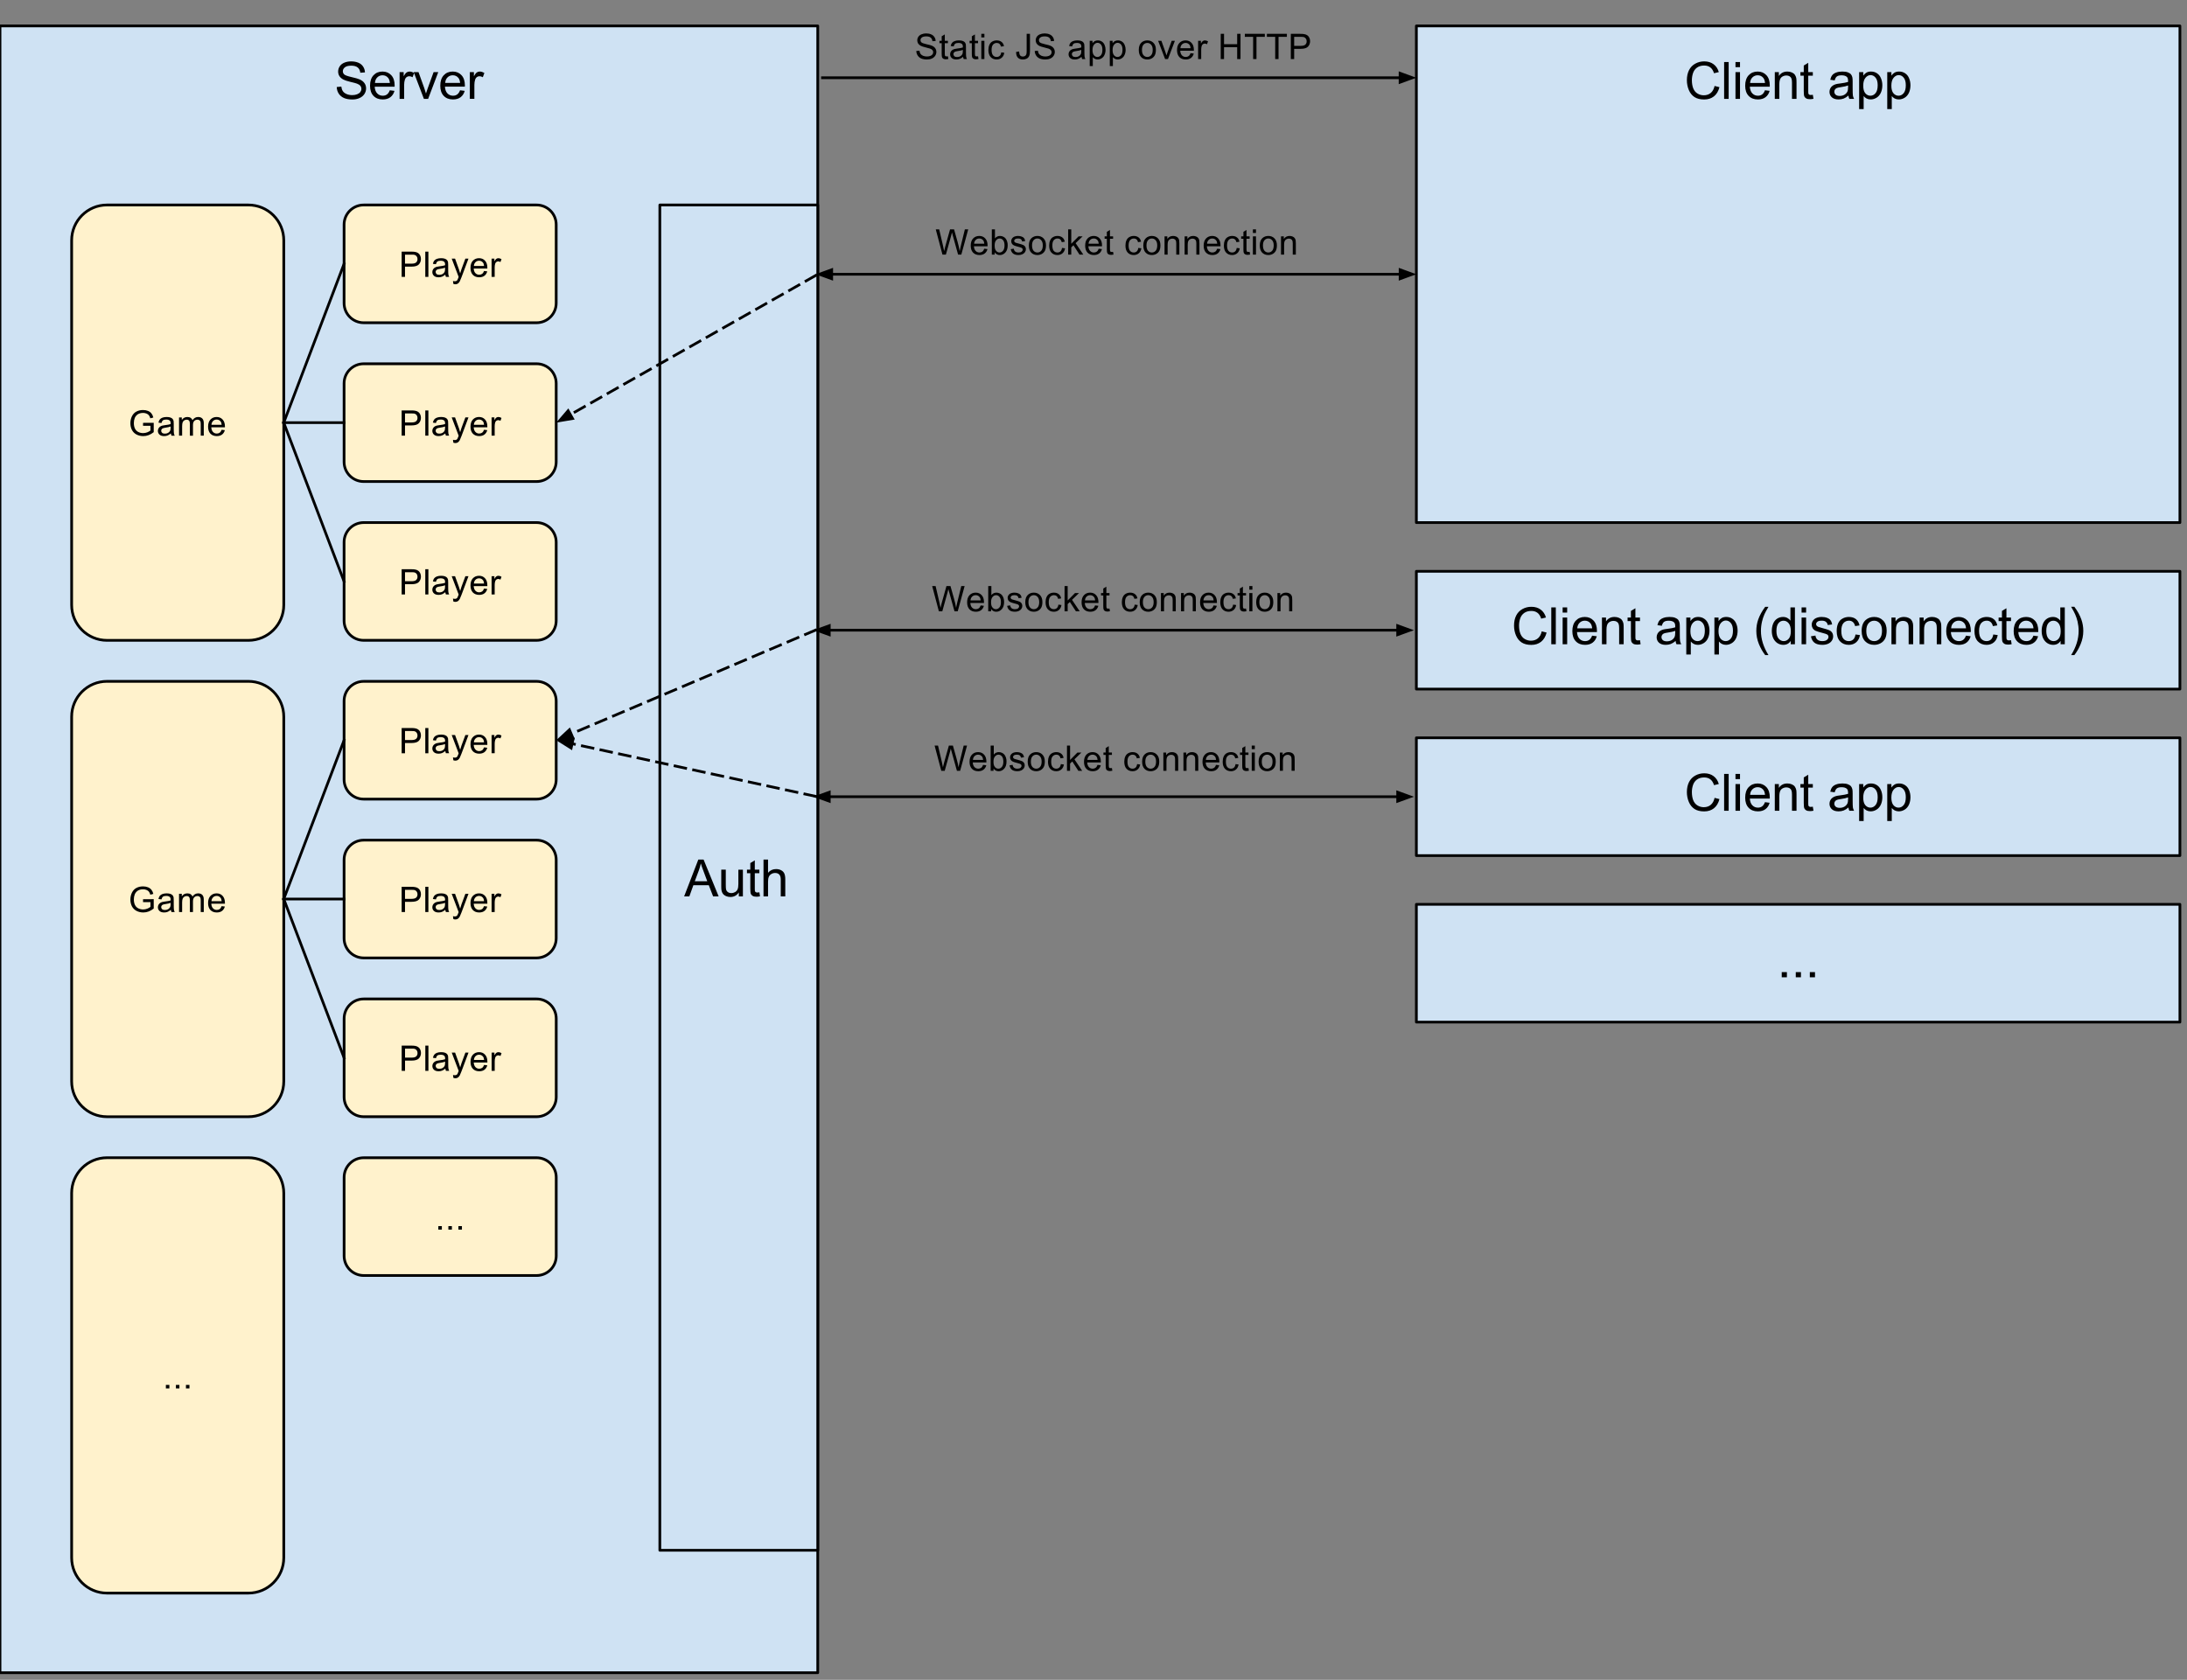 <?xml version="1.0" standalone="yes"?>

<svg version="1.1" viewBox="0.0 0.0 806.955 620.0" fill="none" stroke="none" stroke-linecap="square" stroke-miterlimit="10" xmlns="http://www.w3.org/2000/svg" xmlns:xlink="http://www.w3.org/1999/xlink"><rect x="0.0" y="0.0" width="806.955" height="620.0" fill="#808080" stroke="none"/><clipPath id="p.0"><path d="m0 0l806.955 0l0 620.0l-806.955 0l0 -620.0z" clip-rule="nonzero"></path></clipPath><g clip-path="url(#p.0)"><path fill="#000000" fill-opacity="0.0" d="m0 0l806.955 0l0 620.0l-806.955 0z" fill-rule="evenodd"></path><path fill="#cfe2f3" d="m0 9.567l301.732 0l0 607.811l-301.732 0z" fill-rule="evenodd"></path><path stroke="#000000" stroke-width="1.0" stroke-linejoin="round" stroke-linecap="butt" d="m0 9.567l301.732 0l0 607.811l-301.732 0z" fill-rule="evenodd"></path><path fill="#000000" d="m124.251 32.112l1.688 -0.141q0.125 1.016 0.562 1.672q0.438 0.656 1.359 1.062q0.938 0.406 2.094 0.406q1.031 0 1.812 -0.312q0.797 -0.312 1.188 -0.844q0.391 -0.531 0.391 -1.156q0 -0.641 -0.375 -1.109q-0.375 -0.484 -1.234 -0.812q-0.547 -0.219 -2.422 -0.656q-1.875 -0.453 -2.625 -0.859q-0.969 -0.516 -1.453 -1.266q-0.469 -0.75 -0.469 -1.688q0 -1.031 0.578 -1.922q0.594 -0.906 1.703 -1.359q1.125 -0.469 2.5 -0.469q1.516 0 2.672 0.484q1.156 0.484 1.766 1.438q0.625 0.938 0.672 2.141l-1.719 0.125q-0.141 -1.281 -0.953 -1.938q-0.797 -0.672 -2.359 -0.672q-1.625 0 -2.375 0.609q-0.75 0.594 -0.75 1.438q0 0.734 0.531 1.203q0.516 0.469 2.703 0.969q2.203 0.5 3.016 0.875q1.188 0.547 1.75 1.391q0.578 0.828 0.578 1.922q0 1.094 -0.625 2.062q-0.625 0.953 -1.797 1.484q-1.156 0.531 -2.609 0.531q-1.844 0 -3.094 -0.531q-1.25 -0.547 -1.969 -1.625q-0.703 -1.078 -0.734 -2.453zm19.584 1.203l1.719 0.219q-0.406 1.5 -1.516 2.344q-1.094 0.828 -2.812 0.828q-2.156 0 -3.422 -1.328q-1.266 -1.328 -1.266 -3.734q0 -2.484 1.266 -3.859q1.281 -1.375 3.328 -1.375q1.984 0 3.234 1.344q1.25 1.344 1.25 3.797q0 0.141 -0.016 0.438l-7.344 0q0.094 1.625 0.922 2.484q0.828 0.859 2.062 0.859q0.906 0 1.547 -0.469q0.656 -0.484 1.047 -1.547zm-5.484 -2.703l5.5 0q-0.109 -1.234 -0.625 -1.859q-0.797 -0.969 -2.078 -0.969q-1.141 0 -1.938 0.781q-0.781 0.766 -0.859 2.047zm9.094 5.875l0 -9.859l1.5 0l0 1.5q0.578 -1.047 1.062 -1.375q0.484 -0.344 1.078 -0.344q0.844 0 1.719 0.547l-0.578 1.547q-0.609 -0.359 -1.234 -0.359q-0.547 0 -0.984 0.328q-0.422 0.328 -0.609 0.906q-0.281 0.891 -0.281 1.953l0 5.156l-1.672 0zm8.963 0l-3.75 -9.859l1.766 0l2.125 5.906q0.344 0.953 0.625 1.984q0.219 -0.781 0.625 -1.875l2.188 -6.016l1.719 0l-3.734 9.859l-1.562 0zm13.344 -3.172l1.719 0.219q-0.406 1.5 -1.516 2.344q-1.094 0.828 -2.812 0.828q-2.156 0 -3.422 -1.328q-1.266 -1.328 -1.266 -3.734q0 -2.484 1.266 -3.859q1.281 -1.375 3.328 -1.375q1.984 0 3.234 1.344q1.25 1.344 1.25 3.797q0 0.141 -0.016 0.438l-7.344 0q0.094 1.625 0.922 2.484q0.828 0.859 2.062 0.859q0.906 0 1.547 -0.469q0.656 -0.484 1.047 -1.547zm-5.484 -2.703l5.5 0q-0.109 -1.234 -0.625 -1.859q-0.797 -0.969 -2.078 -0.969q-1.141 0 -1.938 0.781q-0.781 0.766 -0.859 2.047zm9.094 5.875l0 -9.859l1.5 0l0 1.5q0.578 -1.047 1.062 -1.375q0.484 -0.344 1.078 -0.344q0.844 0 1.719 0.547l-0.578 1.547q-0.609 -0.359 -1.234 -0.359q-0.547 0 -0.984 0.328q-0.422 0.328 -0.609 0.906q-0.281 0.891 -0.281 1.953l0 5.156l-1.672 0z" fill-rule="nonzero"></path><path fill="#cfe2f3" d="m522.609 9.567l281.732 0l0 183.307l-281.732 0z" fill-rule="evenodd"></path><path stroke="#000000" stroke-width="1.0" stroke-linejoin="round" stroke-linecap="butt" d="m522.609 9.567l281.732 0l0 183.307l-281.732 0z" fill-rule="evenodd"></path><path fill="#000000" d="m632.643 31.721l1.797 0.453q-0.562 2.219 -2.031 3.391q-1.469 1.156 -3.594 1.156q-2.203 0 -3.578 -0.891q-1.375 -0.906 -2.094 -2.594q-0.719 -1.703 -0.719 -3.656q0 -2.125 0.797 -3.703q0.812 -1.578 2.312 -2.391q1.5 -0.828 3.297 -0.828q2.047 0 3.438 1.047q1.391 1.031 1.938 2.906l-1.766 0.422q-0.469 -1.484 -1.375 -2.156q-0.906 -0.688 -2.266 -0.688q-1.562 0 -2.625 0.75q-1.047 0.75 -1.484 2.031q-0.422 1.266 -0.422 2.609q0 1.734 0.5 3.031q0.516 1.281 1.578 1.922q1.078 0.641 2.312 0.641q1.516 0 2.562 -0.859q1.047 -0.875 1.422 -2.594zm3.52 4.766l0 -13.594l1.672 0l0 13.594l-1.672 0zm4.192 -11.688l0 -1.906l1.672 0l0 1.906l-1.672 0zm0 11.688l0 -9.859l1.672 0l0 9.859l-1.672 0zm10.879 -3.172l1.719 0.219q-0.406 1.5 -1.516 2.344q-1.094 0.828 -2.812 0.828q-2.156 0 -3.422 -1.328q-1.266 -1.328 -1.266 -3.734q0 -2.484 1.266 -3.859q1.281 -1.375 3.328 -1.375q1.984 0 3.234 1.344q1.25 1.344 1.25 3.797q0 0.141 -0.016 0.438l-7.344 0q0.094 1.625 0.922 2.484q0.828 0.859 2.062 0.859q0.906 0 1.547 -0.469q0.656 -0.484 1.047 -1.547zm-5.484 -2.703l5.5 0q-0.109 -1.234 -0.625 -1.859q-0.797 -0.969 -2.078 -0.969q-1.141 0 -1.938 0.781q-0.781 0.766 -0.859 2.047zm9.11 5.875l0 -9.859l1.5 0l0 1.406q1.094 -1.625 3.141 -1.625q0.891 0 1.641 0.328q0.75 0.312 1.109 0.844q0.375 0.516 0.531 1.219q0.094 0.469 0.094 1.625l0 6.062l-1.672 0l0 -6.0q0 -1.016 -0.203 -1.516q-0.188 -0.516 -0.688 -0.812q-0.5 -0.297 -1.172 -0.297q-1.062 0 -1.844 0.672q-0.766 0.672 -0.766 2.578l0 5.375l-1.672 0zm14.032 -1.5l0.234 1.484q-0.703 0.141 -1.266 0.141q-0.906 0 -1.406 -0.281q-0.5 -0.297 -0.703 -0.75q-0.203 -0.469 -0.203 -1.984l0 -5.656l-1.234 0l0 -1.312l1.234 0l0 -2.438l1.656 -1.0l0 3.438l1.688 0l0 1.312l-1.688 0l0 5.75q0 0.719 0.078 0.922q0.094 0.203 0.297 0.328q0.203 0.125 0.578 0.125q0.266 0 0.734 -0.078zm13.148 0.281q-0.938 0.797 -1.797 1.125q-0.859 0.312 -1.844 0.312q-1.609 0 -2.484 -0.781q-0.875 -0.797 -0.875 -2.031q0 -0.734 0.328 -1.328q0.328 -0.594 0.859 -0.953q0.531 -0.359 1.203 -0.547q0.5 -0.141 1.484 -0.25q2.031 -0.25 2.984 -0.578q0 -0.344 0 -0.438q0 -1.016 -0.469 -1.438q-0.641 -0.562 -1.906 -0.562q-1.172 0 -1.734 0.406q-0.562 0.406 -0.828 1.469l-1.641 -0.234q0.234 -1.047 0.734 -1.688q0.516 -0.641 1.469 -0.984q0.969 -0.359 2.25 -0.359q1.266 0 2.047 0.297q0.781 0.297 1.156 0.75q0.375 0.453 0.516 1.141q0.094 0.422 0.094 1.531l0 2.234q0 2.328 0.094 2.953q0.109 0.609 0.438 1.172l-1.75 0q-0.266 -0.516 -0.328 -1.219zm-0.141 -3.719q-0.906 0.359 -2.734 0.625q-1.031 0.141 -1.453 0.328q-0.422 0.188 -0.656 0.547q-0.234 0.359 -0.234 0.797q0 0.672 0.5 1.125q0.516 0.438 1.484 0.438q0.969 0 1.719 -0.422q0.75 -0.438 1.109 -1.156q0.266 -0.578 0.266 -1.672l0 -0.609zm4.079 8.719l0 -13.641l1.531 0l0 1.281q0.531 -0.75 1.203 -1.125q0.688 -0.375 1.641 -0.375q1.266 0 2.234 0.656q0.969 0.641 1.453 1.828q0.5 1.188 0.5 2.594q0 1.516 -0.547 2.734q-0.547 1.203 -1.578 1.844q-1.031 0.641 -2.172 0.641q-0.844 0 -1.516 -0.344q-0.656 -0.359 -1.078 -0.891l0 4.797l-1.672 0zm1.516 -8.656q0 1.906 0.766 2.812q0.781 0.906 1.875 0.906q1.109 0 1.891 -0.938q0.797 -0.938 0.797 -2.922q0 -1.875 -0.781 -2.812q-0.766 -0.938 -1.844 -0.938q-1.062 0 -1.891 1.0q-0.812 1.0 -0.812 2.891zm8.86 8.656l0 -13.641l1.531 0l0 1.281q0.531 -0.75 1.203 -1.125q0.688 -0.375 1.641 -0.375q1.266 0 2.234 0.656q0.969 0.641 1.453 1.828q0.5 1.188 0.5 2.594q0 1.516 -0.547 2.734q-0.547 1.203 -1.578 1.844q-1.031 0.641 -2.172 0.641q-0.844 0 -1.516 -0.344q-0.656 -0.359 -1.078 -0.891l0 4.797l-1.672 0zm1.516 -8.656q0 1.906 0.766 2.812q0.781 0.906 1.875 0.906q1.109 0 1.891 -0.938q0.797 -0.938 0.797 -2.922q0 -1.875 -0.781 -2.812q-0.766 -0.938 -1.844 -0.938q-1.062 0 -1.891 1.0q-0.812 1.0 -0.812 2.891z" fill-rule="nonzero"></path><path fill="#cfe2f3" d="m243.465 75.654l58.268 0l0 496.535l-58.268 0z" fill-rule="evenodd"></path><path stroke="#000000" stroke-width="1.0" stroke-linejoin="round" stroke-linecap="butt" d="m243.465 75.654l58.268 0l0 496.535l-58.268 0z" fill-rule="evenodd"></path><path fill="#000000" d="m252.433 330.841l5.234 -13.594l1.938 0l5.562 13.594l-2.047 0l-1.594 -4.125l-5.688 0l-1.484 4.125l-1.922 0zm3.922 -5.578l4.609 0l-1.406 -3.781q-0.656 -1.703 -0.969 -2.812q-0.266 1.312 -0.734 2.594l-1.5 4.0zm16.256 5.578l0 -1.453q-1.141 1.672 -3.125 1.672q-0.859 0 -1.625 -0.328q-0.75 -0.344 -1.125 -0.844q-0.359 -0.5 -0.516 -1.234q-0.094 -0.5 -0.094 -1.562l0 -6.109l1.672 0l0 5.469q0 1.312 0.094 1.766q0.156 0.656 0.672 1.031q0.516 0.375 1.266 0.375q0.75 0 1.406 -0.375q0.656 -0.391 0.922 -1.047q0.281 -0.672 0.281 -1.938l0 -5.281l1.672 0l0 9.859l-1.5 0zm7.579 -1.5l0.234 1.484q-0.703 0.141 -1.266 0.141q-0.906 0 -1.406 -0.281q-0.5 -0.297 -0.703 -0.75q-0.203 -0.469 -0.203 -1.984l0 -5.656l-1.234 0l0 -1.312l1.234 0l0 -2.438l1.656 -1.0l0 3.438l1.688 0l0 1.312l-1.688 0l0 5.75q0 0.719 0.078 0.922q0.094 0.203 0.297 0.328q0.203 0.125 0.578 0.125q0.266 0 0.734 -0.078zm1.527 1.5l0 -13.594l1.672 0l0 4.875q1.172 -1.359 2.953 -1.359q1.094 0 1.891 0.438q0.812 0.422 1.156 1.188q0.359 0.766 0.359 2.203l0 6.25l-1.672 0l0 -6.25q0 -1.25 -0.547 -1.812q-0.547 -0.578 -1.531 -0.578q-0.75 0 -1.406 0.391q-0.641 0.375 -0.922 1.047q-0.281 0.656 -0.281 1.812l0 5.391l-1.672 0z" fill-rule="nonzero"></path><path fill="#fff2cc" d="m126.958 82.898l0 0c0 -4.001 3.243 -7.244 7.244 -7.244l63.779 0c1.921 0 3.764 0.763 5.122 2.122c1.359 1.359 2.122 3.201 2.122 5.122l0 28.976c0 4.001 -3.243 7.244 -7.244 7.244l-63.779 0c-4.001 0 -7.244 -3.243 -7.244 -7.244z" fill-rule="evenodd"></path><path stroke="#000000" stroke-width="1.0" stroke-linejoin="round" stroke-linecap="butt" d="m126.958 82.898l0 0c0 -4.001 3.243 -7.244 7.244 -7.244l63.779 0c1.921 0 3.764 0.763 5.122 2.122c1.359 1.359 2.122 3.201 2.122 5.122l0 28.976c0 4.001 -3.243 7.244 -7.244 7.244l-63.779 0c-4.001 0 -7.244 -3.243 -7.244 -7.244z" fill-rule="evenodd"></path><path fill="#000000" d="m148.203 102.186l0 -9.312l3.516 0q0.922 0 1.406 0.094q0.688 0.109 1.156 0.438q0.469 0.312 0.75 0.891q0.281 0.578 0.281 1.281q0 1.188 -0.766 2.016q-0.75 0.812 -2.719 0.812l-2.391 0l0 3.781l-1.234 0zm1.234 -4.875l2.406 0q1.188 0 1.688 -0.438q0.516 -0.453 0.516 -1.266q0 -0.578 -0.297 -0.984q-0.297 -0.422 -0.781 -0.562q-0.312 -0.078 -1.156 -0.078l-2.375 0l0 3.328zm7.484 4.875l0 -9.312l1.141 0l0 9.312l-1.141 0zm7.383 -0.828q-0.625 0.531 -1.219 0.766q-0.578 0.219 -1.25 0.219q-1.125 0 -1.719 -0.547q-0.594 -0.547 -0.594 -1.391q0 -0.484 0.219 -0.891q0.234 -0.422 0.594 -0.672q0.375 -0.25 0.828 -0.375q0.328 -0.078 1.016 -0.172q1.375 -0.156 2.031 -0.391q0.016 -0.234 0.016 -0.297q0 -0.703 -0.328 -0.984q-0.438 -0.391 -1.297 -0.391q-0.812 0 -1.203 0.281q-0.375 0.281 -0.562 1.0l-1.109 -0.141q0.141 -0.719 0.484 -1.156q0.359 -0.453 1.016 -0.688q0.672 -0.234 1.531 -0.234q0.875 0 1.406 0.203q0.547 0.203 0.797 0.516q0.25 0.297 0.359 0.766q0.047 0.297 0.047 1.062l0 1.516q0 1.594 0.078 2.016q0.078 0.422 0.281 0.812l-1.188 0q-0.172 -0.359 -0.234 -0.828zm-0.094 -2.562q-0.625 0.266 -1.859 0.438q-0.703 0.109 -1.0 0.234q-0.297 0.125 -0.453 0.375q-0.156 0.234 -0.156 0.531q0 0.453 0.344 0.766q0.344 0.297 1.016 0.297q0.656 0 1.172 -0.281q0.516 -0.297 0.766 -0.797q0.172 -0.375 0.172 -1.141l0 -0.422zm3.069 5.984l-0.141 -1.062q0.375 0.094 0.656 0.094q0.391 0 0.609 -0.125q0.234 -0.125 0.375 -0.359q0.109 -0.172 0.359 -0.844q0.031 -0.094 0.094 -0.281l-2.562 -6.75l1.234 0l1.406 3.891q0.266 0.75 0.484 1.562q0.203 -0.781 0.469 -1.531l1.453 -3.922l1.141 0l-2.562 6.844q-0.422 1.109 -0.641 1.531q-0.312 0.562 -0.703 0.828q-0.391 0.266 -0.938 0.266q-0.328 0 -0.734 -0.141zm11.32 -4.766l1.188 0.141q-0.281 1.047 -1.047 1.625q-0.75 0.562 -1.922 0.562q-1.484 0 -2.359 -0.906q-0.859 -0.922 -0.859 -2.562q0 -1.703 0.875 -2.641q0.891 -0.938 2.281 -0.938q1.359 0 2.203 0.922q0.859 0.922 0.859 2.578q0 0.109 0 0.312l-5.031 0q0.062 1.109 0.625 1.703q0.562 0.594 1.406 0.594q0.641 0 1.078 -0.328q0.453 -0.344 0.703 -1.062zm-3.75 -1.844l3.766 0q-0.078 -0.859 -0.438 -1.281q-0.547 -0.656 -1.406 -0.656q-0.797 0 -1.328 0.531q-0.531 0.516 -0.594 1.406zm6.537 4.016l0 -6.734l1.031 0l0 1.016q0.391 -0.719 0.719 -0.938q0.344 -0.234 0.734 -0.234q0.578 0 1.172 0.359l-0.391 1.062q-0.422 -0.25 -0.828 -0.25q-0.375 0 -0.688 0.234q-0.297 0.219 -0.422 0.625q-0.188 0.609 -0.188 1.328l0 3.531l-1.141 0z" fill-rule="nonzero"></path><path fill="#fff2cc" d="m126.958 141.507l0 0c0 -4.001 3.243 -7.244 7.244 -7.244l63.779 0c1.921 0 3.764 0.763 5.122 2.122c1.359 1.359 2.122 3.201 2.122 5.122l0 28.976c0 4.001 -3.243 7.244 -7.244 7.244l-63.779 0c-4.001 0 -7.244 -3.243 -7.244 -7.244z" fill-rule="evenodd"></path><path stroke="#000000" stroke-width="1.0" stroke-linejoin="round" stroke-linecap="butt" d="m126.958 141.507l0 0c0 -4.001 3.243 -7.244 7.244 -7.244l63.779 0c1.921 0 3.764 0.763 5.122 2.122c1.359 1.359 2.122 3.201 2.122 5.122l0 28.976c0 4.001 -3.243 7.244 -7.244 7.244l-63.779 0c-4.001 0 -7.244 -3.243 -7.244 -7.244z" fill-rule="evenodd"></path><path fill="#000000" d="m148.203 160.795l0 -9.312l3.516 0q0.922 0 1.406 0.094q0.688 0.109 1.156 0.438q0.469 0.312 0.75 0.891q0.281 0.578 0.281 1.281q0 1.188 -0.766 2.016q-0.75 0.812 -2.719 0.812l-2.391 0l0 3.781l-1.234 0zm1.234 -4.875l2.406 0q1.188 0 1.688 -0.438q0.516 -0.453 0.516 -1.266q0 -0.578 -0.297 -0.984q-0.297 -0.422 -0.781 -0.562q-0.312 -0.078 -1.156 -0.078l-2.375 0l0 3.328zm7.484 4.875l0 -9.312l1.141 0l0 9.312l-1.141 0zm7.383 -0.828q-0.625 0.531 -1.219 0.766q-0.578 0.219 -1.25 0.219q-1.125 0 -1.719 -0.547q-0.594 -0.547 -0.594 -1.391q0 -0.484 0.219 -0.891q0.234 -0.422 0.594 -0.672q0.375 -0.25 0.828 -0.375q0.328 -0.078 1.016 -0.172q1.375 -0.156 2.031 -0.391q0.016 -0.234 0.016 -0.297q0 -0.703 -0.328 -0.984q-0.438 -0.391 -1.297 -0.391q-0.812 0 -1.203 0.281q-0.375 0.281 -0.562 1.0l-1.109 -0.141q0.141 -0.719 0.484 -1.156q0.359 -0.453 1.016 -0.688q0.672 -0.234 1.531 -0.234q0.875 0 1.406 0.203q0.547 0.203 0.797 0.516q0.25 0.297 0.359 0.766q0.047 0.297 0.047 1.062l0 1.516q0 1.594 0.078 2.016q0.078 0.422 0.281 0.812l-1.188 0q-0.172 -0.359 -0.234 -0.828zm-0.094 -2.562q-0.625 0.266 -1.859 0.438q-0.703 0.109 -1.0 0.234q-0.297 0.125 -0.453 0.375q-0.156 0.234 -0.156 0.531q0 0.453 0.344 0.766q0.344 0.297 1.016 0.297q0.656 0 1.172 -0.281q0.516 -0.297 0.766 -0.797q0.172 -0.375 0.172 -1.141l0 -0.422zm3.069 5.984l-0.141 -1.062q0.375 0.094 0.656 0.094q0.391 0 0.609 -0.125q0.234 -0.125 0.375 -0.359q0.109 -0.172 0.359 -0.844q0.031 -0.094 0.094 -0.281l-2.562 -6.75l1.234 0l1.406 3.891q0.266 0.75 0.484 1.562q0.203 -0.781 0.469 -1.531l1.453 -3.922l1.141 0l-2.562 6.844q-0.422 1.109 -0.641 1.531q-0.312 0.562 -0.703 0.828q-0.391 0.266 -0.938 0.266q-0.328 0 -0.734 -0.141zm11.32 -4.766l1.188 0.141q-0.281 1.047 -1.047 1.625q-0.75 0.562 -1.922 0.562q-1.484 0 -2.359 -0.906q-0.859 -0.922 -0.859 -2.562q0 -1.703 0.875 -2.641q0.891 -0.938 2.281 -0.938q1.359 0 2.203 0.922q0.859 0.922 0.859 2.578q0 0.109 0 0.312l-5.031 0q0.062 1.109 0.625 1.703q0.562 0.594 1.406 0.594q0.641 0 1.078 -0.328q0.453 -0.344 0.703 -1.062zm-3.75 -1.844l3.766 0q-0.078 -0.859 -0.438 -1.281q-0.547 -0.656 -1.406 -0.656q-0.797 0 -1.328 0.531q-0.531 0.516 -0.594 1.406zm6.537 4.016l0 -6.734l1.031 0l0 1.016q0.391 -0.719 0.719 -0.938q0.344 -0.234 0.734 -0.234q0.578 0 1.172 0.359l-0.391 1.062q-0.422 -0.25 -0.828 -0.25q-0.375 0 -0.688 0.234q-0.297 0.219 -0.422 0.625q-0.188 0.609 -0.188 1.328l0 3.531l-1.141 0z" fill-rule="nonzero"></path><path fill="#fff2cc" d="m126.958 200.116l0 0c0 -4.001 3.243 -7.244 7.244 -7.244l63.779 0c1.921 0 3.764 0.763 5.122 2.122c1.359 1.359 2.122 3.201 2.122 5.122l0 28.976c0 4.001 -3.243 7.244 -7.244 7.244l-63.779 0c-4.001 0 -7.244 -3.243 -7.244 -7.244z" fill-rule="evenodd"></path><path stroke="#000000" stroke-width="1.0" stroke-linejoin="round" stroke-linecap="butt" d="m126.958 200.116l0 0c0 -4.001 3.243 -7.244 7.244 -7.244l63.779 0c1.921 0 3.764 0.763 5.122 2.122c1.359 1.359 2.122 3.201 2.122 5.122l0 28.976c0 4.001 -3.243 7.244 -7.244 7.244l-63.779 0c-4.001 0 -7.244 -3.243 -7.244 -7.244z" fill-rule="evenodd"></path><path fill="#000000" d="m148.203 219.404l0 -9.312l3.516 0q0.922 0 1.406 0.094q0.688 0.109 1.156 0.438q0.469 0.312 0.75 0.891q0.281 0.578 0.281 1.281q0 1.188 -0.766 2.016q-0.75 0.812 -2.719 0.812l-2.391 0l0 3.781l-1.234 0zm1.234 -4.875l2.406 0q1.188 0 1.688 -0.438q0.516 -0.453 0.516 -1.266q0 -0.578 -0.297 -0.984q-0.297 -0.422 -0.781 -0.562q-0.312 -0.078 -1.156 -0.078l-2.375 0l0 3.328zm7.484 4.875l0 -9.312l1.141 0l0 9.312l-1.141 0zm7.383 -0.828q-0.625 0.531 -1.219 0.766q-0.578 0.219 -1.25 0.219q-1.125 0 -1.719 -0.547q-0.594 -0.547 -0.594 -1.391q0 -0.484 0.219 -0.891q0.234 -0.422 0.594 -0.672q0.375 -0.25 0.828 -0.375q0.328 -0.078 1.016 -0.172q1.375 -0.156 2.031 -0.391q0.016 -0.234 0.016 -0.297q0 -0.703 -0.328 -0.984q-0.438 -0.391 -1.297 -0.391q-0.812 0 -1.203 0.281q-0.375 0.281 -0.562 1.0l-1.109 -0.141q0.141 -0.719 0.484 -1.156q0.359 -0.453 1.016 -0.688q0.672 -0.234 1.531 -0.234q0.875 0 1.406 0.203q0.547 0.203 0.797 0.516q0.25 0.297 0.359 0.766q0.047 0.297 0.047 1.062l0 1.516q0 1.594 0.078 2.016q0.078 0.422 0.281 0.812l-1.188 0q-0.172 -0.359 -0.234 -0.828zm-0.094 -2.562q-0.625 0.266 -1.859 0.438q-0.703 0.109 -1.0 0.234q-0.297 0.125 -0.453 0.375q-0.156 0.234 -0.156 0.531q0 0.453 0.344 0.766q0.344 0.297 1.016 0.297q0.656 0 1.172 -0.281q0.516 -0.297 0.766 -0.797q0.172 -0.375 0.172 -1.141l0 -0.422zm3.069 5.984l-0.141 -1.062q0.375 0.094 0.656 0.094q0.391 0 0.609 -0.125q0.234 -0.125 0.375 -0.359q0.109 -0.172 0.359 -0.844q0.031 -0.094 0.094 -0.281l-2.562 -6.75l1.234 0l1.406 3.891q0.266 0.75 0.484 1.562q0.203 -0.781 0.469 -1.531l1.453 -3.922l1.141 0l-2.562 6.844q-0.422 1.109 -0.641 1.531q-0.312 0.562 -0.703 0.828q-0.391 0.266 -0.938 0.266q-0.328 0 -0.734 -0.141zm11.32 -4.766l1.188 0.141q-0.281 1.047 -1.047 1.625q-0.75 0.562 -1.922 0.562q-1.484 0 -2.359 -0.906q-0.859 -0.922 -0.859 -2.562q0 -1.703 0.875 -2.641q0.891 -0.938 2.281 -0.938q1.359 0 2.203 0.922q0.859 0.922 0.859 2.578q0 0.109 0 0.312l-5.031 0q0.062 1.109 0.625 1.703q0.562 0.594 1.406 0.594q0.641 0 1.078 -0.328q0.453 -0.344 0.703 -1.062zm-3.75 -1.844l3.766 0q-0.078 -0.859 -0.438 -1.281q-0.547 -0.656 -1.406 -0.656q-0.797 0 -1.328 0.531q-0.531 0.516 -0.594 1.406zm6.537 4.016l0 -6.734l1.031 0l0 1.016q0.391 -0.719 0.719 -0.938q0.344 -0.234 0.734 -0.234q0.578 0 1.172 0.359l-0.391 1.062q-0.422 -0.25 -0.828 -0.25q-0.375 0 -0.688 0.234q-0.297 0.219 -0.422 0.625q-0.188 0.609 -0.188 1.328l0 3.531l-1.141 0z" fill-rule="nonzero"></path><path fill="#fff2cc" d="m126.958 258.725l0 0c0 -4.001 3.243 -7.244 7.244 -7.244l63.779 0c1.921 0 3.764 0.763 5.122 2.122c1.359 1.359 2.122 3.201 2.122 5.122l0 28.976c0 4.001 -3.243 7.244 -7.244 7.244l-63.779 0c-4.001 0 -7.244 -3.243 -7.244 -7.244z" fill-rule="evenodd"></path><path stroke="#000000" stroke-width="1.0" stroke-linejoin="round" stroke-linecap="butt" d="m126.958 258.725l0 0c0 -4.001 3.243 -7.244 7.244 -7.244l63.779 0c1.921 0 3.764 0.763 5.122 2.122c1.359 1.359 2.122 3.201 2.122 5.122l0 28.976c0 4.001 -3.243 7.244 -7.244 7.244l-63.779 0c-4.001 0 -7.244 -3.243 -7.244 -7.244z" fill-rule="evenodd"></path><path fill="#000000" d="m148.203 278.013l0 -9.312l3.516 0q0.922 0 1.406 0.094q0.688 0.109 1.156 0.438q0.469 0.312 0.75 0.891q0.281 0.578 0.281 1.281q0 1.188 -0.766 2.016q-0.75 0.812 -2.719 0.812l-2.391 0l0 3.781l-1.234 0zm1.234 -4.875l2.406 0q1.188 0 1.688 -0.438q0.516 -0.453 0.516 -1.266q0 -0.578 -0.297 -0.984q-0.297 -0.422 -0.781 -0.562q-0.312 -0.078 -1.156 -0.078l-2.375 0l0 3.328zm7.484 4.875l0 -9.312l1.141 0l0 9.312l-1.141 0zm7.383 -0.828q-0.625 0.531 -1.219 0.766q-0.578 0.219 -1.25 0.219q-1.125 0 -1.719 -0.547q-0.594 -0.547 -0.594 -1.391q0 -0.484 0.219 -0.891q0.234 -0.422 0.594 -0.672q0.375 -0.25 0.828 -0.375q0.328 -0.078 1.016 -0.172q1.375 -0.156 2.031 -0.391q0.016 -0.234 0.016 -0.297q0 -0.703 -0.328 -0.984q-0.438 -0.391 -1.297 -0.391q-0.812 0 -1.203 0.281q-0.375 0.281 -0.562 1.0l-1.109 -0.141q0.141 -0.719 0.484 -1.156q0.359 -0.453 1.016 -0.688q0.672 -0.234 1.531 -0.234q0.875 0 1.406 0.203q0.547 0.203 0.797 0.516q0.25 0.297 0.359 0.766q0.047 0.297 0.047 1.062l0 1.516q0 1.594 0.078 2.016q0.078 0.422 0.281 0.812l-1.188 0q-0.172 -0.359 -0.234 -0.828zm-0.094 -2.562q-0.625 0.266 -1.859 0.438q-0.703 0.109 -1.0 0.234q-0.297 0.125 -0.453 0.375q-0.156 0.234 -0.156 0.531q0 0.453 0.344 0.766q0.344 0.297 1.016 0.297q0.656 0 1.172 -0.281q0.516 -0.297 0.766 -0.797q0.172 -0.375 0.172 -1.141l0 -0.422zm3.069 5.984l-0.141 -1.062q0.375 0.094 0.656 0.094q0.391 0 0.609 -0.125q0.234 -0.125 0.375 -0.359q0.109 -0.172 0.359 -0.844q0.031 -0.094 0.094 -0.281l-2.562 -6.75l1.234 0l1.406 3.891q0.266 0.75 0.484 1.562q0.203 -0.781 0.469 -1.531l1.453 -3.922l1.141 0l-2.562 6.844q-0.422 1.109 -0.641 1.531q-0.312 0.562 -0.703 0.828q-0.391 0.266 -0.938 0.266q-0.328 0 -0.734 -0.141zm11.32 -4.766l1.188 0.141q-0.281 1.047 -1.047 1.625q-0.75 0.562 -1.922 0.562q-1.484 0 -2.359 -0.906q-0.859 -0.922 -0.859 -2.562q0 -1.703 0.875 -2.641q0.891 -0.938 2.281 -0.938q1.359 0 2.203 0.922q0.859 0.922 0.859 2.578q0 0.109 0 0.312l-5.031 0q0.062 1.109 0.625 1.703q0.562 0.594 1.406 0.594q0.641 0 1.078 -0.328q0.453 -0.344 0.703 -1.062zm-3.75 -1.844l3.766 0q-0.078 -0.859 -0.438 -1.281q-0.547 -0.656 -1.406 -0.656q-0.797 0 -1.328 0.531q-0.531 0.516 -0.594 1.406zm6.537 4.016l0 -6.734l1.031 0l0 1.016q0.391 -0.719 0.719 -0.938q0.344 -0.234 0.734 -0.234q0.578 0 1.172 0.359l-0.391 1.062q-0.422 -0.25 -0.828 -0.25q-0.375 0 -0.688 0.234q-0.297 0.219 -0.422 0.625q-0.188 0.609 -0.188 1.328l0 3.531l-1.141 0z" fill-rule="nonzero"></path><path fill="#fff2cc" d="m126.958 317.333l0 0c0 -4.001 3.243 -7.244 7.244 -7.244l63.779 0c1.921 0 3.764 0.763 5.122 2.122c1.359 1.359 2.122 3.201 2.122 5.122l0 28.976c0 4.001 -3.243 7.244 -7.244 7.244l-63.779 0c-4.001 0 -7.244 -3.243 -7.244 -7.244z" fill-rule="evenodd"></path><path stroke="#000000" stroke-width="1.0" stroke-linejoin="round" stroke-linecap="butt" d="m126.958 317.333l0 0c0 -4.001 3.243 -7.244 7.244 -7.244l63.779 0c1.921 0 3.764 0.763 5.122 2.122c1.359 1.359 2.122 3.201 2.122 5.122l0 28.976c0 4.001 -3.243 7.244 -7.244 7.244l-63.779 0c-4.001 0 -7.244 -3.243 -7.244 -7.244z" fill-rule="evenodd"></path><path fill="#000000" d="m148.203 336.622l0 -9.312l3.516 0q0.922 0 1.406 0.094q0.688 0.109 1.156 0.438q0.469 0.312 0.75 0.891q0.281 0.578 0.281 1.281q0 1.188 -0.766 2.016q-0.75 0.812 -2.719 0.812l-2.391 0l0 3.781l-1.234 0zm1.234 -4.875l2.406 0q1.188 0 1.688 -0.438q0.516 -0.453 0.516 -1.266q0 -0.578 -0.297 -0.984q-0.297 -0.422 -0.781 -0.562q-0.312 -0.078 -1.156 -0.078l-2.375 0l0 3.328zm7.484 4.875l0 -9.312l1.141 0l0 9.312l-1.141 0zm7.383 -0.828q-0.625 0.531 -1.219 0.766q-0.578 0.219 -1.25 0.219q-1.125 0 -1.719 -0.547q-0.594 -0.547 -0.594 -1.391q0 -0.484 0.219 -0.891q0.234 -0.422 0.594 -0.672q0.375 -0.25 0.828 -0.375q0.328 -0.078 1.016 -0.172q1.375 -0.156 2.031 -0.391q0.016 -0.234 0.016 -0.297q0 -0.703 -0.328 -0.984q-0.438 -0.391 -1.297 -0.391q-0.812 0 -1.203 0.281q-0.375 0.281 -0.562 1.0l-1.109 -0.141q0.141 -0.719 0.484 -1.156q0.359 -0.453 1.016 -0.688q0.672 -0.234 1.531 -0.234q0.875 0 1.406 0.203q0.547 0.203 0.797 0.516q0.25 0.297 0.359 0.766q0.047 0.297 0.047 1.062l0 1.516q0 1.594 0.078 2.016q0.078 0.422 0.281 0.812l-1.188 0q-0.172 -0.359 -0.234 -0.828zm-0.094 -2.562q-0.625 0.266 -1.859 0.438q-0.703 0.109 -1.0 0.234q-0.297 0.125 -0.453 0.375q-0.156 0.234 -0.156 0.531q0 0.453 0.344 0.766q0.344 0.297 1.016 0.297q0.656 0 1.172 -0.281q0.516 -0.297 0.766 -0.797q0.172 -0.375 0.172 -1.141l0 -0.422zm3.069 5.984l-0.141 -1.062q0.375 0.094 0.656 0.094q0.391 0 0.609 -0.125q0.234 -0.125 0.375 -0.359q0.109 -0.172 0.359 -0.844q0.031 -0.094 0.094 -0.281l-2.562 -6.75l1.234 0l1.406 3.891q0.266 0.75 0.484 1.562q0.203 -0.781 0.469 -1.531l1.453 -3.922l1.141 0l-2.562 6.844q-0.422 1.109 -0.641 1.531q-0.312 0.562 -0.703 0.828q-0.391 0.266 -0.938 0.266q-0.328 0 -0.734 -0.141zm11.32 -4.766l1.188 0.141q-0.281 1.047 -1.047 1.625q-0.75 0.562 -1.922 0.562q-1.484 0 -2.359 -0.906q-0.859 -0.922 -0.859 -2.562q0 -1.703 0.875 -2.641q0.891 -0.938 2.281 -0.938q1.359 0 2.203 0.922q0.859 0.922 0.859 2.578q0 0.109 0 0.312l-5.031 0q0.062 1.109 0.625 1.703q0.562 0.594 1.406 0.594q0.641 0 1.078 -0.328q0.453 -0.344 0.703 -1.062zm-3.75 -1.844l3.766 0q-0.078 -0.859 -0.438 -1.281q-0.547 -0.656 -1.406 -0.656q-0.797 0 -1.328 0.531q-0.531 0.516 -0.594 1.406zm6.537 4.016l0 -6.734l1.031 0l0 1.016q0.391 -0.719 0.719 -0.938q0.344 -0.234 0.734 -0.234q0.578 0 1.172 0.359l-0.391 1.062q-0.422 -0.25 -0.828 -0.25q-0.375 0 -0.688 0.234q-0.297 0.219 -0.422 0.625q-0.188 0.609 -0.188 1.328l0 3.531l-1.141 0z" fill-rule="nonzero"></path><path fill="#000000" fill-opacity="0.0" d="m303.478 28.696l219.118 0" fill-rule="evenodd"></path><path stroke="#000000" stroke-width="1.0" stroke-linejoin="round" stroke-linecap="butt" d="m303.478 28.696l213.118 0" fill-rule="evenodd"></path><path fill="#000000" stroke="#000000" stroke-width="1.0" stroke-linecap="butt" d="m516.596 30.347l4.538 -1.652l-4.538 -1.652z" fill-rule="evenodd"></path><path fill="#000000" fill-opacity="0.0" d="m320.373 0l180.945 0l0 36.535l-180.945 0z" fill-rule="evenodd"></path><path fill="#000000" d="m338.092 18.816l1.172 -0.109q0.078 0.703 0.375 1.156q0.312 0.438 0.938 0.719q0.641 0.266 1.438 0.266q0.703 0 1.234 -0.203q0.547 -0.203 0.812 -0.562q0.266 -0.375 0.266 -0.812q0 -0.438 -0.266 -0.766q-0.25 -0.328 -0.828 -0.547q-0.375 -0.141 -1.656 -0.453q-1.281 -0.312 -1.797 -0.578q-0.672 -0.344 -1.0 -0.859q-0.328 -0.531 -0.328 -1.172q0 -0.703 0.391 -1.312q0.406 -0.609 1.172 -0.922q0.781 -0.328 1.719 -0.328q1.031 0 1.812 0.344q0.797 0.328 1.219 0.984q0.438 0.641 0.469 1.453l-1.188 0.094q-0.094 -0.891 -0.641 -1.328q-0.547 -0.453 -1.625 -0.453q-1.109 0 -1.625 0.406q-0.516 0.406 -0.516 0.984q0 0.5 0.359 0.828q0.359 0.328 1.859 0.672q1.5 0.328 2.062 0.578q0.812 0.375 1.188 0.953q0.391 0.578 0.391 1.328q0 0.734 -0.422 1.391q-0.422 0.656 -1.219 1.031q-0.797 0.359 -1.797 0.359q-1.266 0 -2.125 -0.359q-0.844 -0.375 -1.328 -1.109q-0.484 -0.75 -0.516 -1.672zm11.671 1.969l0.156 1.0q-0.484 0.109 -0.859 0.109q-0.625 0 -0.969 -0.203q-0.344 -0.203 -0.484 -0.516q-0.141 -0.328 -0.141 -1.344l0 -3.891l-0.828 0l0 -0.875l0.828 0l0 -1.672l1.141 -0.688l0 2.359l1.156 0l0 0.875l-1.156 0l0 3.953q0 0.484 0.062 0.625q0.062 0.141 0.188 0.219q0.141 0.078 0.391 0.078q0.203 0 0.516 -0.031zm5.594 0.188q-0.625 0.531 -1.219 0.766q-0.578 0.219 -1.25 0.219q-1.125 0 -1.719 -0.547q-0.594 -0.547 -0.594 -1.391q0 -0.484 0.219 -0.891q0.234 -0.422 0.594 -0.672q0.375 -0.25 0.828 -0.375q0.328 -0.078 1.016 -0.172q1.375 -0.156 2.031 -0.391q0.016 -0.234 0.016 -0.297q0 -0.703 -0.328 -0.984q-0.438 -0.391 -1.297 -0.391q-0.812 0 -1.203 0.281q-0.375 0.281 -0.562 1.0l-1.109 -0.141q0.141 -0.719 0.484 -1.156q0.359 -0.453 1.016 -0.688q0.672 -0.234 1.531 -0.234q0.875 0 1.406 0.203q0.547 0.203 0.797 0.516q0.25 0.297 0.359 0.766q0.047 0.297 0.047 1.062l0 1.516q0 1.594 0.078 2.016q0.078 0.422 0.281 0.812l-1.188 0q-0.172 -0.359 -0.234 -0.828zm-0.094 -2.562q-0.625 0.266 -1.859 0.438q-0.703 0.109 -1.0 0.234q-0.297 0.125 -0.453 0.375q-0.156 0.234 -0.156 0.531q0 0.453 0.344 0.766q0.344 0.297 1.016 0.297q0.656 0 1.172 -0.281q0.516 -0.297 0.766 -0.797q0.172 -0.375 0.172 -1.141l0 -0.422zm5.616 2.375l0.156 1.0q-0.484 0.109 -0.859 0.109q-0.625 0 -0.969 -0.203q-0.344 -0.203 -0.484 -0.516q-0.141 -0.328 -0.141 -1.344l0 -3.891l-0.828 0l0 -0.875l0.828 0l0 -1.672l1.141 -0.688l0 2.359l1.156 0l0 0.875l-1.156 0l0 3.953q0 0.484 0.062 0.625q0.062 0.141 0.188 0.219q0.141 0.078 0.391 0.078q0.203 0 0.516 -0.031zm1.203 -6.969l0 -1.328l1.141 0l0 1.328l-1.141 0zm0 7.984l0 -6.734l1.141 0l0 6.734l-1.141 0zm7.352 -2.469l1.125 0.141q-0.172 1.172 -0.938 1.828q-0.766 0.656 -1.859 0.656q-1.391 0 -2.234 -0.906q-0.828 -0.906 -0.828 -2.594q0 -1.094 0.359 -1.906q0.359 -0.828 1.094 -1.234q0.734 -0.406 1.609 -0.406q1.094 0 1.797 0.562q0.703 0.547 0.891 1.562l-1.109 0.172q-0.156 -0.672 -0.562 -1.016q-0.391 -0.344 -0.969 -0.344q-0.859 0 -1.406 0.625q-0.531 0.609 -0.531 1.953q0 1.359 0.516 1.984q0.516 0.609 1.359 0.609q0.672 0 1.125 -0.406q0.453 -0.422 0.562 -1.281zm5.492 -0.172l1.109 -0.156q0.047 1.062 0.391 1.469q0.359 0.391 1.0 0.391q0.453 0 0.781 -0.203q0.344 -0.219 0.469 -0.578q0.141 -0.375 0.141 -1.172l0 -6.422l1.219 0l0 6.344q0 1.172 -0.281 1.812q-0.281 0.641 -0.891 0.984q-0.609 0.328 -1.438 0.328q-1.219 0 -1.875 -0.703q-0.656 -0.703 -0.625 -2.094zm6.867 -0.344l1.172 -0.109q0.078 0.703 0.375 1.156q0.312 0.438 0.938 0.719q0.641 0.266 1.438 0.266q0.703 0 1.234 -0.203q0.547 -0.203 0.812 -0.562q0.266 -0.375 0.266 -0.812q0 -0.438 -0.266 -0.766q-0.25 -0.328 -0.828 -0.547q-0.375 -0.141 -1.656 -0.453q-1.281 -0.312 -1.797 -0.578q-0.672 -0.344 -1.0 -0.859q-0.328 -0.531 -0.328 -1.172q0 -0.703 0.391 -1.312q0.406 -0.609 1.172 -0.922q0.781 -0.328 1.719 -0.328q1.031 0 1.812 0.344q0.797 0.328 1.219 0.984q0.438 0.641 0.469 1.453l-1.188 0.094q-0.094 -0.891 -0.641 -1.328q-0.547 -0.453 -1.625 -0.453q-1.109 0 -1.625 0.406q-0.516 0.406 -0.516 0.984q0 0.5 0.359 0.828q0.359 0.328 1.859 0.672q1.5 0.328 2.062 0.578q0.812 0.375 1.188 0.953q0.391 0.578 0.391 1.328q0 0.734 -0.422 1.391q-0.422 0.656 -1.219 1.031q-0.797 0.359 -1.797 0.359q-1.266 0 -2.125 -0.359q-0.844 -0.375 -1.328 -1.109q-0.484 -0.75 -0.516 -1.672zm17.265 2.156q-0.625 0.531 -1.219 0.766q-0.578 0.219 -1.25 0.219q-1.125 0 -1.719 -0.547q-0.594 -0.547 -0.594 -1.391q0 -0.484 0.219 -0.891q0.234 -0.422 0.594 -0.672q0.375 -0.25 0.828 -0.375q0.328 -0.078 1.016 -0.172q1.375 -0.156 2.031 -0.391q0.016 -0.234 0.016 -0.297q0 -0.703 -0.328 -0.984q-0.438 -0.391 -1.297 -0.391q-0.812 0 -1.203 0.281q-0.375 0.281 -0.562 1.0l-1.109 -0.141q0.141 -0.719 0.484 -1.156q0.359 -0.453 1.016 -0.688q0.672 -0.234 1.531 -0.234q0.875 0 1.406 0.203q0.547 0.203 0.797 0.516q0.25 0.297 0.359 0.766q0.047 0.297 0.047 1.062l0 1.516q0 1.594 0.078 2.016q0.078 0.422 0.281 0.812l-1.188 0q-0.172 -0.359 -0.234 -0.828zm-0.094 -2.562q-0.625 0.266 -1.859 0.438q-0.703 0.109 -1.0 0.234q-0.297 0.125 -0.453 0.375q-0.156 0.234 -0.156 0.531q0 0.453 0.344 0.766q0.344 0.297 1.016 0.297q0.656 0 1.172 -0.281q0.516 -0.297 0.766 -0.797q0.172 -0.375 0.172 -1.141l0 -0.422zm3.116 5.969l0 -9.312l1.031 0l0 0.875q0.375 -0.516 0.828 -0.766q0.469 -0.266 1.141 -0.266q0.859 0 1.516 0.453q0.656 0.438 0.984 1.25q0.344 0.797 0.344 1.766q0 1.031 -0.375 1.859q-0.359 0.828 -1.078 1.281q-0.703 0.438 -1.484 0.438q-0.562 0 -1.016 -0.234q-0.453 -0.25 -0.75 -0.625l0 3.281l-1.141 0zm1.031 -5.906q0 1.297 0.531 1.922q0.531 0.625 1.266 0.625q0.766 0 1.312 -0.641q0.547 -0.656 0.547 -2.0q0 -1.297 -0.531 -1.938q-0.531 -0.641 -1.266 -0.641q-0.734 0 -1.297 0.688q-0.562 0.672 -0.562 1.984zm6.381 5.906l0 -9.312l1.031 0l0 0.875q0.375 -0.516 0.828 -0.766q0.469 -0.266 1.141 -0.266q0.859 0 1.516 0.453q0.656 0.438 0.984 1.25q0.344 0.797 0.344 1.766q0 1.031 -0.375 1.859q-0.359 0.828 -1.078 1.281q-0.703 0.438 -1.484 0.438q-0.562 0 -1.016 -0.234q-0.453 -0.25 -0.75 -0.625l0 3.281l-1.141 0zm1.031 -5.906q0 1.297 0.531 1.922q0.531 0.625 1.266 0.625q0.766 0 1.312 -0.641q0.547 -0.656 0.547 -2.0q0 -1.297 -0.531 -1.938q-0.531 -0.641 -1.266 -0.641q-0.734 0 -1.297 0.688q-0.562 0.672 -0.562 1.984zm9.662 -0.047q0 -1.875 1.031 -2.766q0.875 -0.75 2.125 -0.75q1.391 0 2.266 0.906q0.891 0.906 0.891 2.516q0 1.297 -0.391 2.047q-0.391 0.75 -1.141 1.172q-0.75 0.406 -1.625 0.406q-1.422 0 -2.297 -0.906q-0.859 -0.906 -0.859 -2.625zm1.172 0q0 1.297 0.562 1.953q0.562 0.641 1.422 0.641q0.844 0 1.406 -0.641q0.578 -0.656 0.578 -1.984q0 -1.25 -0.578 -1.891q-0.562 -0.656 -1.406 -0.656q-0.859 0 -1.422 0.641q-0.562 0.641 -0.562 1.938zm8.537 3.375l-2.562 -6.734l1.203 0l1.438 4.031q0.234 0.656 0.438 1.359q0.156 -0.531 0.422 -1.281l1.5 -4.109l1.172 0l-2.547 6.734l-1.062 0zm9.398 -2.172l1.188 0.141q-0.281 1.047 -1.047 1.625q-0.75 0.562 -1.922 0.562q-1.484 0 -2.359 -0.906q-0.859 -0.922 -0.859 -2.562q0 -1.703 0.875 -2.641q0.891 -0.938 2.281 -0.938q1.359 0 2.203 0.922q0.859 0.922 0.859 2.578q0 0.109 0 0.312l-5.031 0q0.062 1.109 0.625 1.703q0.562 0.594 1.406 0.594q0.641 0 1.078 -0.328q0.453 -0.344 0.703 -1.062zm-3.75 -1.844l3.766 0q-0.078 -0.859 -0.438 -1.281q-0.547 -0.656 -1.406 -0.656q-0.797 0 -1.328 0.531q-0.531 0.516 -0.594 1.406zm6.537 4.016l0 -6.734l1.031 0l0 1.016q0.391 -0.719 0.719 -0.938q0.344 -0.234 0.734 -0.234q0.578 0 1.172 0.359l-0.391 1.062q-0.422 -0.25 -0.828 -0.25q-0.375 0 -0.688 0.234q-0.297 0.219 -0.422 0.625q-0.188 0.609 -0.188 1.328l0 3.531l-1.141 0zm8.344 0l0 -9.312l1.219 0l0 3.828l4.844 0l0 -3.828l1.234 0l0 9.312l-1.234 0l0 -4.391l-4.844 0l0 4.391l-1.219 0zm11.953 0l0 -8.203l-3.062 0l0 -1.109l7.375 0l0 1.109l-3.078 0l0 8.203l-1.234 0zm8.141 0l0 -8.203l-3.062 0l0 -1.109l7.375 0l0 1.109l-3.078 0l0 8.203l-1.234 0zm5.766 0l0 -9.312l3.516 0q0.922 0 1.406 0.094q0.688 0.109 1.156 0.438q0.469 0.312 0.75 0.891q0.281 0.578 0.281 1.281q0 1.188 -0.766 2.016q-0.75 0.812 -2.719 0.812l-2.391 0l0 3.781l-1.234 0zm1.234 -4.875l2.406 0q1.188 0 1.688 -0.438q0.516 -0.453 0.516 -1.266q0 -0.578 -0.297 -0.984q-0.297 -0.422 -0.781 -0.562q-0.312 -0.078 -1.156 -0.078l-2.375 0l0 3.328z" fill-rule="nonzero"></path><path fill="#000000" fill-opacity="0.0" d="m300.877 101.22l221.732 0" fill-rule="evenodd"></path><path stroke="#000000" stroke-width="1.0" stroke-linejoin="round" stroke-linecap="butt" d="m306.877 101.22l209.732 0" fill-rule="evenodd"></path><path fill="#000000" stroke="#000000" stroke-width="1.0" stroke-linecap="butt" d="m306.877 99.569l-4.538 1.652l4.538 1.652z" fill-rule="evenodd"></path><path fill="#000000" stroke="#000000" stroke-width="1.0" stroke-linecap="butt" d="m516.609 102.872l4.538 -1.652l-4.538 -1.652z" fill-rule="evenodd"></path><path fill="#000000" fill-opacity="0.0" d="m321.698 72.175l180.945 0l0 36.535l-180.945 0z" fill-rule="evenodd"></path><path fill="#000000" d="m347.748 93.975l-2.469 -9.312l1.266 0l1.422 6.109q0.219 0.953 0.391 1.906q0.359 -1.5 0.422 -1.719l1.766 -6.297l1.484 0l1.328 4.719q0.5 1.75 0.734 3.297q0.172 -0.891 0.453 -2.031l1.469 -5.984l1.234 0l-2.547 9.312l-1.188 0l-1.969 -7.094q-0.25 -0.891 -0.297 -1.094q-0.141 0.641 -0.266 1.094l-1.969 7.094l-1.266 0zm15.423 -2.172l1.188 0.141q-0.281 1.047 -1.047 1.625q-0.75 0.562 -1.922 0.562q-1.484 0 -2.359 -0.906q-0.859 -0.922 -0.859 -2.562q0 -1.703 0.875 -2.641q0.891 -0.938 2.281 -0.938q1.359 0 2.203 0.922q0.859 0.922 0.859 2.578q0 0.109 0 0.312l-5.031 0q0.062 1.109 0.625 1.703q0.562 0.594 1.406 0.594q0.641 0 1.078 -0.328q0.453 -0.344 0.703 -1.062zm-3.75 -1.844l3.766 0q-0.078 -0.859 -0.438 -1.281q-0.547 -0.656 -1.406 -0.656q-0.797 0 -1.328 0.531q-0.531 0.516 -0.594 1.406zm7.6 4.016l-1.062 0l0 -9.312l1.156 0l0 3.328q0.719 -0.906 1.844 -0.906q0.625 0 1.172 0.25q0.562 0.25 0.922 0.703q0.359 0.453 0.562 1.094q0.203 0.641 0.203 1.375q0 1.734 -0.859 2.688q-0.859 0.938 -2.062 0.938q-1.188 0 -1.875 -1.0l0 0.844zm-0.016 -3.422q0 1.219 0.344 1.75q0.531 0.891 1.453 0.891q0.75 0 1.297 -0.656q0.547 -0.656 0.547 -1.938q0 -1.328 -0.531 -1.953q-0.516 -0.625 -1.266 -0.625q-0.75 0 -1.297 0.656q-0.547 0.641 -0.547 1.875zm5.928 1.406l1.125 -0.172q0.094 0.672 0.531 1.047q0.438 0.359 1.219 0.359q0.781 0 1.156 -0.312q0.391 -0.328 0.391 -0.766q0 -0.391 -0.344 -0.609q-0.234 -0.156 -1.172 -0.391q-1.25 -0.312 -1.734 -0.547q-0.484 -0.234 -0.734 -0.641q-0.25 -0.406 -0.25 -0.906q0 -0.453 0.203 -0.828q0.203 -0.391 0.562 -0.641q0.266 -0.203 0.719 -0.328q0.469 -0.141 1.0 -0.141q0.781 0 1.375 0.234q0.609 0.219 0.891 0.609q0.297 0.391 0.406 1.047l-1.125 0.156q-0.078 -0.531 -0.438 -0.812q-0.359 -0.297 -1.031 -0.297q-0.781 0 -1.125 0.266q-0.344 0.25 -0.344 0.609q0 0.219 0.141 0.391q0.141 0.188 0.438 0.312q0.172 0.062 1.016 0.281q1.219 0.328 1.688 0.531q0.484 0.203 0.75 0.609q0.281 0.391 0.281 0.969q0 0.578 -0.344 1.078q-0.328 0.5 -0.953 0.781q-0.625 0.281 -1.422 0.281q-1.312 0 -2.0 -0.547q-0.688 -0.547 -0.875 -1.625zm6.695 -1.359q0 -1.875 1.031 -2.766q0.875 -0.75 2.125 -0.75q1.391 0 2.266 0.906q0.891 0.906 0.891 2.516q0 1.297 -0.391 2.047q-0.391 0.75 -1.141 1.172q-0.75 0.406 -1.625 0.406q-1.422 0 -2.297 -0.906q-0.859 -0.906 -0.859 -2.625zm1.172 0q0 1.297 0.562 1.953q0.562 0.641 1.422 0.641q0.844 0 1.406 -0.641q0.578 -0.656 0.578 -1.984q0 -1.25 -0.578 -1.891q-0.562 -0.656 -1.406 -0.656q-0.859 0 -1.422 0.641q-0.562 0.641 -0.562 1.938zm11.053 0.906l1.125 0.141q-0.172 1.172 -0.938 1.828q-0.766 0.656 -1.859 0.656q-1.391 0 -2.234 -0.906q-0.828 -0.906 -0.828 -2.594q0 -1.094 0.359 -1.906q0.359 -0.828 1.094 -1.234q0.734 -0.406 1.609 -0.406q1.094 0 1.797 0.562q0.703 0.547 0.891 1.562l-1.109 0.172q-0.156 -0.672 -0.562 -1.016q-0.391 -0.344 -0.969 -0.344q-0.859 0 -1.406 0.625q-0.531 0.609 -0.531 1.953q0 1.359 0.516 1.984q0.516 0.609 1.359 0.609q0.672 0 1.125 -0.406q0.453 -0.422 0.562 -1.281zm2.273 2.469l0 -9.312l1.141 0l0 5.312l2.703 -2.734l1.484 0l-2.578 2.5l2.844 4.234l-1.406 0l-2.234 -3.453l-0.812 0.781l0 2.672l-1.141 0zm11.273 -2.172l1.188 0.141q-0.281 1.047 -1.047 1.625q-0.75 0.562 -1.922 0.562q-1.484 0 -2.359 -0.906q-0.859 -0.922 -0.859 -2.562q0 -1.703 0.875 -2.641q0.891 -0.938 2.281 -0.938q1.359 0 2.203 0.922q0.859 0.922 0.859 2.578q0 0.109 0 0.312l-5.031 0q0.062 1.109 0.625 1.703q0.562 0.594 1.406 0.594q0.641 0 1.078 -0.328q0.453 -0.344 0.703 -1.062zm-3.75 -1.844l3.766 0q-0.078 -0.859 -0.438 -1.281q-0.547 -0.656 -1.406 -0.656q-0.797 0 -1.328 0.531q-0.531 0.516 -0.594 1.406zm9.053 3.0l0.156 1.0q-0.484 0.109 -0.859 0.109q-0.625 0 -0.969 -0.203q-0.344 -0.203 -0.484 -0.516q-0.141 -0.328 -0.141 -1.344l0 -3.891l-0.828 0l0 -0.875l0.828 0l0 -1.672l1.141 -0.688l0 2.359l1.156 0l0 0.875l-1.156 0l0 3.953q0 0.484 0.062 0.625q0.062 0.141 0.188 0.219q0.141 0.078 0.391 0.078q0.203 0 0.516 -0.031zm9.297 -1.453l1.125 0.141q-0.172 1.172 -0.938 1.828q-0.766 0.656 -1.859 0.656q-1.391 0 -2.234 -0.906q-0.828 -0.906 -0.828 -2.594q0 -1.094 0.359 -1.906q0.359 -0.828 1.094 -1.234q0.734 -0.406 1.609 -0.406q1.094 0 1.797 0.562q0.703 0.547 0.891 1.562l-1.109 0.172q-0.156 -0.672 -0.562 -1.016q-0.391 -0.344 -0.969 -0.344q-0.859 0 -1.406 0.625q-0.531 0.609 -0.531 1.953q0 1.359 0.516 1.984q0.516 0.609 1.359 0.609q0.672 0 1.125 -0.406q0.453 -0.422 0.562 -1.281zm1.852 -0.906q0 -1.875 1.031 -2.766q0.875 -0.75 2.125 -0.75q1.391 0 2.266 0.906q0.891 0.906 0.891 2.516q0 1.297 -0.391 2.047q-0.391 0.75 -1.141 1.172q-0.75 0.406 -1.625 0.406q-1.422 0 -2.297 -0.906q-0.859 -0.906 -0.859 -2.625zm1.172 0q0 1.297 0.562 1.953q0.562 0.641 1.422 0.641q0.844 0 1.406 -0.641q0.578 -0.656 0.578 -1.984q0 -1.25 -0.578 -1.891q-0.562 -0.656 -1.406 -0.656q-0.859 0 -1.422 0.641q-0.562 0.641 -0.562 1.938zm6.662 3.375l0 -6.734l1.031 0l0 0.953q0.734 -1.109 2.141 -1.109q0.609 0 1.109 0.219q0.516 0.219 0.766 0.578q0.266 0.344 0.359 0.844q0.062 0.312 0.062 1.109l0 4.141l-1.141 0l0 -4.094q0 -0.703 -0.141 -1.047q-0.125 -0.344 -0.469 -0.547q-0.328 -0.219 -0.781 -0.219q-0.734 0 -1.266 0.469q-0.531 0.453 -0.531 1.75l0 3.688l-1.141 0zm7.412 0l0 -6.734l1.031 0l0 0.953q0.734 -1.109 2.141 -1.109q0.609 0 1.109 0.219q0.516 0.219 0.766 0.578q0.266 0.344 0.359 0.844q0.062 0.312 0.062 1.109l0 4.141l-1.141 0l0 -4.094q0 -0.703 -0.141 -1.047q-0.125 -0.344 -0.469 -0.547q-0.328 -0.219 -0.781 -0.219q-0.734 0 -1.266 0.469q-0.531 0.453 -0.531 1.75l0 3.688l-1.141 0zm12.022 -2.172l1.188 0.141q-0.281 1.047 -1.047 1.625q-0.75 0.562 -1.922 0.562q-1.484 0 -2.359 -0.906q-0.859 -0.922 -0.859 -2.562q0 -1.703 0.875 -2.641q0.891 -0.938 2.281 -0.938q1.359 0 2.203 0.922q0.859 0.922 0.859 2.578q0 0.109 0 0.312l-5.031 0q0.062 1.109 0.625 1.703q0.562 0.594 1.406 0.594q0.641 0 1.078 -0.328q0.453 -0.344 0.703 -1.062zm-3.75 -1.844l3.766 0q-0.078 -0.859 -0.438 -1.281q-0.547 -0.656 -1.406 -0.656q-0.797 0 -1.328 0.531q-0.531 0.516 -0.594 1.406zm10.944 1.547l1.125 0.141q-0.172 1.172 -0.938 1.828q-0.766 0.656 -1.859 0.656q-1.391 0 -2.234 -0.906q-0.828 -0.906 -0.828 -2.594q0 -1.094 0.359 -1.906q0.359 -0.828 1.094 -1.234q0.734 -0.406 1.609 -0.406q1.094 0 1.797 0.562q0.703 0.547 0.891 1.562l-1.109 0.172q-0.156 -0.672 -0.562 -1.016q-0.391 -0.344 -0.969 -0.344q-0.859 0 -1.406 0.625q-0.531 0.609 -0.531 1.953q0 1.359 0.516 1.984q0.516 0.609 1.359 0.609q0.672 0 1.125 -0.406q0.453 -0.422 0.562 -1.281zm4.773 1.453l0.156 1.0q-0.484 0.109 -0.859 0.109q-0.625 0 -0.969 -0.203q-0.344 -0.203 -0.484 -0.516q-0.141 -0.328 -0.141 -1.344l0 -3.891l-0.828 0l0 -0.875l0.828 0l0 -1.672l1.141 -0.688l0 2.359l1.156 0l0 0.875l-1.156 0l0 3.953q0 0.484 0.062 0.625q0.062 0.141 0.188 0.219q0.141 0.078 0.391 0.078q0.203 0 0.516 -0.031zm1.203 -6.969l0 -1.328l1.141 0l0 1.328l-1.141 0zm0 7.984l0 -6.734l1.141 0l0 6.734l-1.141 0zm2.539 -3.375q0 -1.875 1.031 -2.766q0.875 -0.75 2.125 -0.75q1.391 0 2.266 0.906q0.891 0.906 0.891 2.516q0 1.297 -0.391 2.047q-0.391 0.75 -1.141 1.172q-0.75 0.406 -1.625 0.406q-1.422 0 -2.297 -0.906q-0.859 -0.906 -0.859 -2.625zm1.172 0q0 1.297 0.562 1.953q0.562 0.641 1.422 0.641q0.844 0 1.406 -0.641q0.578 -0.656 0.578 -1.984q0 -1.25 -0.578 -1.891q-0.562 -0.656 -1.406 -0.656q-0.859 0 -1.422 0.641q-0.562 0.641 -0.562 1.938zm6.662 3.375l0 -6.734l1.031 0l0 0.953q0.734 -1.109 2.141 -1.109q0.609 0 1.109 0.219q0.516 0.219 0.766 0.578q0.266 0.344 0.359 0.844q0.062 0.312 0.062 1.109l0 4.141l-1.141 0l0 -4.094q0 -0.703 -0.141 -1.047q-0.125 -0.344 -0.469 -0.547q-0.328 -0.219 -0.781 -0.219q-0.734 0 -1.266 0.469q-0.531 0.453 -0.531 1.75l0 3.688l-1.141 0z" fill-rule="nonzero"></path><path fill="#000000" fill-opacity="0.0" d="m300.879 101.727l-95.654 54.268" fill-rule="evenodd"></path><path stroke="#000000" stroke-width="1.0" stroke-linejoin="round" stroke-linecap="butt" stroke-dasharray="4.0,3.0" d="m300.879 101.727l-90.435 51.307" fill-rule="evenodd"></path><path fill="#000000" stroke="#000000" stroke-width="1.0" stroke-linecap="butt" d="m209.629 151.597l-3.132 3.676l4.762 -0.803z" fill-rule="evenodd"></path><path fill="#fff2cc" d="m26.436 88.698l0 0c0 -7.204 5.84 -13.045 13.045 -13.045l52.178 0l0 0c3.46 0 6.778 1.374 9.224 3.821c2.446 2.446 3.821 5.764 3.821 9.224l0 134.603c0 7.204 -5.84 13.045 -13.045 13.045l-52.178 0c-7.204 0 -13.045 -5.84 -13.045 -13.045z" fill-rule="evenodd"></path><path stroke="#000000" stroke-width="1.0" stroke-linejoin="round" stroke-linecap="butt" d="m26.436 88.698l0 0c0 -7.204 5.84 -13.045 13.045 -13.045l52.178 0l0 0c3.46 0 6.778 1.374 9.224 3.821c2.446 2.446 3.821 5.764 3.821 9.224l0 134.603c0 7.204 -5.84 13.045 -13.045 13.045l-52.178 0c-7.204 0 -13.045 -5.84 -13.045 -13.045z" fill-rule="evenodd"></path><path fill="#000000" d="m52.782 157.144l0 -1.078l3.938 -0.016l0 3.453q-0.906 0.719 -1.875 1.094q-0.953 0.359 -1.969 0.359q-1.375 0 -2.5 -0.578q-1.125 -0.594 -1.703 -1.703q-0.562 -1.109 -0.562 -2.484q0 -1.359 0.562 -2.531q0.578 -1.188 1.641 -1.75q1.078 -0.578 2.453 -0.578q1.016 0 1.828 0.328q0.812 0.328 1.281 0.922q0.469 0.578 0.703 1.516l-1.109 0.297q-0.203 -0.703 -0.516 -1.109q-0.312 -0.406 -0.891 -0.641q-0.578 -0.25 -1.281 -0.25q-0.844 0 -1.469 0.266q-0.609 0.25 -0.984 0.672q-0.375 0.406 -0.594 0.906q-0.344 0.875 -0.344 1.875q0 1.25 0.422 2.094q0.422 0.828 1.234 1.234q0.828 0.406 1.75 0.406q0.797 0 1.562 -0.297q0.766 -0.312 1.156 -0.672l0 -1.734l-2.734 0zm10.258 2.828q-0.625 0.531 -1.219 0.766q-0.578 0.219 -1.25 0.219q-1.125 0 -1.719 -0.547q-0.594 -0.547 -0.594 -1.391q0 -0.484 0.219 -0.891q0.234 -0.422 0.594 -0.672q0.375 -0.25 0.828 -0.375q0.328 -0.078 1.016 -0.172q1.375 -0.156 2.031 -0.391q0.016 -0.234 0.016 -0.297q0 -0.703 -0.328 -0.984q-0.437 -0.391 -1.297 -0.391q-0.812 0 -1.203 0.281q-0.375 0.281 -0.562 1.0l-1.109 -0.141q0.141 -0.719 0.484 -1.156q0.359 -0.453 1.016 -0.688q0.672 -0.234 1.531 -0.234q0.875 0 1.406 0.203q0.547 0.203 0.797 0.516q0.25 0.297 0.359 0.766q0.047 0.297 0.047 1.062l0 1.516q0 1.594 0.078 2.016q0.078 0.422 0.281 0.812l-1.188 0q-0.172 -0.359 -0.234 -0.828zm-0.094 -2.562q-0.625 0.266 -1.859 0.438q-0.703 0.109 -1.0 0.234q-0.297 0.125 -0.453 0.375q-0.156 0.234 -0.156 0.531q0 0.453 0.344 0.766q0.344 0.297 1.016 0.297q0.656 0 1.172 -0.281q0.516 -0.297 0.766 -0.797q0.172 -0.375 0.172 -1.141l0 -0.422zm3.116 3.391l0 -6.734l1.016 0l0 0.938q0.328 -0.5 0.844 -0.797q0.531 -0.297 1.203 -0.297q0.75 0 1.219 0.312q0.484 0.312 0.688 0.859q0.797 -1.172 2.078 -1.172q1.0 0 1.531 0.562q0.547 0.547 0.547 1.703l0 4.625l-1.125 0l0 -4.25q0 -0.688 -0.109 -0.984q-0.109 -0.297 -0.406 -0.484q-0.297 -0.188 -0.688 -0.188q-0.719 0 -1.188 0.484q-0.469 0.469 -0.469 1.5l0 3.922l-1.141 0l0 -4.375q0 -0.766 -0.281 -1.141q-0.281 -0.391 -0.906 -0.391q-0.484 0 -0.891 0.266q-0.406 0.25 -0.594 0.734q-0.188 0.484 -0.188 1.406l0 3.5l-1.141 0zm15.712 -2.172l1.188 0.141q-0.281 1.047 -1.047 1.625q-0.75 0.562 -1.922 0.562q-1.484 0 -2.359 -0.906q-0.859 -0.922 -0.859 -2.562q0 -1.703 0.875 -2.641q0.891 -0.938 2.281 -0.938q1.359 0 2.203 0.922q0.859 0.922 0.859 2.578q0 0.109 0 0.312l-5.031 0q0.062 1.109 0.625 1.703q0.562 0.594 1.406 0.594q0.641 0 1.078 -0.328q0.453 -0.344 0.703 -1.062zm-3.75 -1.844l3.766 0q-0.078 -0.859 -0.438 -1.281q-0.547 -0.656 -1.406 -0.656q-0.797 0 -1.328 0.531q-0.531 0.516 -0.594 1.406z" fill-rule="nonzero"></path><path fill="#fff2cc" d="m26.436 264.52l0 0c0 -7.204 5.84 -13.045 13.045 -13.045l52.178 0l0 0c3.46 0 6.778 1.374 9.224 3.821c2.446 2.446 3.821 5.764 3.821 9.224l0 134.603c0 7.204 -5.84 13.045 -13.045 13.045l-52.178 0c-7.204 0 -13.045 -5.84 -13.045 -13.045z" fill-rule="evenodd"></path><path stroke="#000000" stroke-width="1.0" stroke-linejoin="round" stroke-linecap="butt" d="m26.436 264.52l0 0c0 -7.204 5.84 -13.045 13.045 -13.045l52.178 0l0 0c3.46 0 6.778 1.374 9.224 3.821c2.446 2.446 3.821 5.764 3.821 9.224l0 134.603c0 7.204 -5.84 13.045 -13.045 13.045l-52.178 0c-7.204 0 -13.045 -5.84 -13.045 -13.045z" fill-rule="evenodd"></path><path fill="#000000" d="m52.782 332.965l0 -1.078l3.938 -0.016l0 3.453q-0.906 0.719 -1.875 1.094q-0.953 0.359 -1.969 0.359q-1.375 0 -2.5 -0.578q-1.125 -0.594 -1.703 -1.703q-0.562 -1.109 -0.562 -2.484q0 -1.359 0.562 -2.531q0.578 -1.188 1.641 -1.75q1.078 -0.578 2.453 -0.578q1.016 0 1.828 0.328q0.812 0.328 1.281 0.922q0.469 0.578 0.703 1.516l-1.109 0.297q-0.203 -0.703 -0.516 -1.109q-0.312 -0.406 -0.891 -0.641q-0.578 -0.25 -1.281 -0.25q-0.844 0 -1.469 0.266q-0.609 0.25 -0.984 0.672q-0.375 0.406 -0.594 0.906q-0.344 0.875 -0.344 1.875q0 1.25 0.422 2.094q0.422 0.828 1.234 1.234q0.828 0.406 1.75 0.406q0.797 0 1.562 -0.297q0.766 -0.312 1.156 -0.672l0 -1.734l-2.734 0zm10.258 2.828q-0.625 0.531 -1.219 0.766q-0.578 0.219 -1.25 0.219q-1.125 0 -1.719 -0.547q-0.594 -0.547 -0.594 -1.391q0 -0.484 0.219 -0.891q0.234 -0.422 0.594 -0.672q0.375 -0.25 0.828 -0.375q0.328 -0.078 1.016 -0.172q1.375 -0.156 2.031 -0.391q0.016 -0.234 0.016 -0.297q0 -0.703 -0.328 -0.984q-0.437 -0.391 -1.297 -0.391q-0.812 0 -1.203 0.281q-0.375 0.281 -0.562 1.0l-1.109 -0.141q0.141 -0.719 0.484 -1.156q0.359 -0.453 1.016 -0.688q0.672 -0.234 1.531 -0.234q0.875 0 1.406 0.203q0.547 0.203 0.797 0.516q0.25 0.297 0.359 0.766q0.047 0.297 0.047 1.062l0 1.516q0 1.594 0.078 2.016q0.078 0.422 0.281 0.812l-1.188 0q-0.172 -0.359 -0.234 -0.828zm-0.094 -2.562q-0.625 0.266 -1.859 0.438q-0.703 0.109 -1.0 0.234q-0.297 0.125 -0.453 0.375q-0.156 0.234 -0.156 0.531q0 0.453 0.344 0.766q0.344 0.297 1.016 0.297q0.656 0 1.172 -0.281q0.516 -0.297 0.766 -0.797q0.172 -0.375 0.172 -1.141l0 -0.422zm3.116 3.391l0 -6.734l1.016 0l0 0.938q0.328 -0.5 0.844 -0.797q0.531 -0.297 1.203 -0.297q0.75 0 1.219 0.312q0.484 0.312 0.688 0.859q0.797 -1.172 2.078 -1.172q1.0 0 1.531 0.562q0.547 0.547 0.547 1.703l0 4.625l-1.125 0l0 -4.25q0 -0.688 -0.109 -0.984q-0.109 -0.297 -0.406 -0.484q-0.297 -0.188 -0.688 -0.188q-0.719 0 -1.188 0.484q-0.469 0.469 -0.469 1.5l0 3.922l-1.141 0l0 -4.375q0 -0.766 -0.281 -1.141q-0.281 -0.391 -0.906 -0.391q-0.484 0 -0.891 0.266q-0.406 0.25 -0.594 0.734q-0.188 0.484 -0.188 1.406l0 3.5l-1.141 0zm15.712 -2.172l1.188 0.141q-0.281 1.047 -1.047 1.625q-0.75 0.562 -1.922 0.562q-1.484 0 -2.359 -0.906q-0.859 -0.922 -0.859 -2.562q0 -1.703 0.875 -2.641q0.891 -0.938 2.281 -0.938q1.359 0 2.203 0.922q0.859 0.922 0.859 2.578q0 0.109 0 0.312l-5.031 0q0.062 1.109 0.625 1.703q0.562 0.594 1.406 0.594q0.641 0 1.078 -0.328q0.453 -0.344 0.703 -1.062zm-3.75 -1.844l3.766 0q-0.078 -0.859 -0.438 -1.281q-0.547 -0.656 -1.406 -0.656q-0.797 0 -1.328 0.531q-0.531 0.516 -0.594 1.406z" fill-rule="nonzero"></path><path fill="#fff2cc" d="m26.436 440.341l0 0c0 -7.204 5.84 -13.045 13.045 -13.045l52.178 0l0 0c3.46 0 6.778 1.374 9.224 3.821c2.446 2.446 3.821 5.764 3.821 9.224l0 134.603c0 7.204 -5.84 13.045 -13.045 13.045l-52.178 0c-7.204 0 -13.045 -5.84 -13.045 -13.045z" fill-rule="evenodd"></path><path stroke="#000000" stroke-width="1.0" stroke-linejoin="round" stroke-linecap="butt" d="m26.436 440.341l0 0c0 -7.204 5.84 -13.045 13.045 -13.045l52.178 0l0 0c3.46 0 6.778 1.374 9.224 3.821c2.446 2.446 3.821 5.764 3.821 9.224l0 134.603c0 7.204 -5.84 13.045 -13.045 13.045l-52.178 0c-7.204 0 -13.045 -5.84 -13.045 -13.045z" fill-rule="evenodd"></path><path fill="#000000" d="m61.203 512.443l0 -1.297l1.297 0l0 1.297l-1.297 0zm3.703 0l0 -1.297l1.297 0l0 1.297l-1.297 0zm3.703 0l0 -1.297l1.297 0l0 1.297l-1.297 0z" fill-rule="nonzero"></path><path fill="#000000" fill-opacity="0.0" d="m126.958 97.386l-22.268 58.614" fill-rule="evenodd"></path><path stroke="#000000" stroke-width="1.0" stroke-linejoin="round" stroke-linecap="butt" d="m126.958 97.386l-22.268 58.614" fill-rule="evenodd"></path><path fill="#000000" fill-opacity="0.0" d="m126.958 155.995l-22.268 0" fill-rule="evenodd"></path><path stroke="#000000" stroke-width="1.0" stroke-linejoin="round" stroke-linecap="butt" d="m126.958 155.995l-22.268 0" fill-rule="evenodd"></path><path fill="#000000" fill-opacity="0.0" d="m126.958 214.604l-22.268 -58.614" fill-rule="evenodd"></path><path stroke="#000000" stroke-width="1.0" stroke-linejoin="round" stroke-linecap="butt" d="m126.958 214.604l-22.268 -58.614" fill-rule="evenodd"></path><path fill="#000000" fill-opacity="0.0" d="m126.958 273.213l-22.268 58.614" fill-rule="evenodd"></path><path stroke="#000000" stroke-width="1.0" stroke-linejoin="round" stroke-linecap="butt" d="m126.958 273.213l-22.268 58.614" fill-rule="evenodd"></path><path fill="#000000" fill-opacity="0.0" d="m104.703 331.822l22.268 0" fill-rule="evenodd"></path><path stroke="#000000" stroke-width="1.0" stroke-linejoin="round" stroke-linecap="butt" d="m104.703 331.822l22.268 0" fill-rule="evenodd"></path><path fill="#cfe2f3" d="m522.609 210.866l281.732 0l0 43.465l-281.732 0z" fill-rule="evenodd"></path><path stroke="#000000" stroke-width="1.0" stroke-linejoin="round" stroke-linecap="butt" d="m522.609 210.866l281.732 0l0 43.465l-281.732 0z" fill-rule="evenodd"></path><path fill="#000000" d="m568.867 233.021l1.797 0.453q-0.562 2.219 -2.031 3.391q-1.469 1.156 -3.594 1.156q-2.203 0 -3.578 -0.891q-1.375 -0.906 -2.094 -2.594q-0.719 -1.703 -0.719 -3.656q0 -2.125 0.797 -3.703q0.812 -1.578 2.312 -2.391q1.5 -0.828 3.297 -0.828q2.047 0 3.438 1.047q1.391 1.031 1.938 2.906l-1.766 0.422q-0.469 -1.484 -1.375 -2.156q-0.906 -0.688 -2.266 -0.688q-1.562 0 -2.625 0.75q-1.047 0.75 -1.484 2.031q-0.422 1.266 -0.422 2.609q0 1.734 0.5 3.031q0.516 1.281 1.578 1.922q1.078 0.641 2.312 0.641q1.516 0 2.562 -0.859q1.047 -0.875 1.422 -2.594zm3.52 4.766l0 -13.594l1.672 0l0 13.594l-1.672 0zm4.192 -11.688l0 -1.906l1.672 0l0 1.906l-1.672 0zm0 11.688l0 -9.859l1.672 0l0 9.859l-1.672 0zm10.879 -3.172l1.719 0.219q-0.406 1.5 -1.516 2.344q-1.094 0.828 -2.812 0.828q-2.156 0 -3.422 -1.328q-1.266 -1.328 -1.266 -3.734q0 -2.484 1.266 -3.859q1.281 -1.375 3.328 -1.375q1.984 0 3.234 1.344q1.25 1.344 1.25 3.797q0 0.141 -0.016 0.438l-7.344 0q0.094 1.625 0.922 2.484q0.828 0.859 2.062 0.859q0.906 0 1.547 -0.469q0.656 -0.484 1.047 -1.547zm-5.484 -2.703l5.5 0q-0.109 -1.234 -0.625 -1.859q-0.797 -0.969 -2.078 -0.969q-1.141 0 -1.938 0.781q-0.781 0.766 -0.859 2.047zm9.11 5.875l0 -9.859l1.5 0l0 1.406q1.094 -1.625 3.141 -1.625q0.891 0 1.641 0.328q0.75 0.312 1.109 0.844q0.375 0.516 0.531 1.219q0.094 0.469 0.094 1.625l0 6.062l-1.672 0l0 -6.0q0 -1.016 -0.203 -1.516q-0.188 -0.516 -0.688 -0.812q-0.5 -0.297 -1.172 -0.297q-1.062 0 -1.844 0.672q-0.766 0.672 -0.766 2.578l0 5.375l-1.672 0zm14.032 -1.5l0.234 1.484q-0.703 0.141 -1.266 0.141q-0.906 0 -1.406 -0.281q-0.5 -0.297 -0.703 -0.75q-0.203 -0.469 -0.203 -1.984l0 -5.656l-1.234 0l0 -1.312l1.234 0l0 -2.438l1.656 -1.0l0 3.438l1.688 0l0 1.312l-1.688 0l0 5.75q0 0.719 0.078 0.922q0.094 0.203 0.297 0.328q0.203 0.125 0.578 0.125q0.266 0 0.734 -0.078zm13.148 0.281q-0.938 0.797 -1.797 1.125q-0.859 0.312 -1.844 0.312q-1.609 0 -2.484 -0.781q-0.875 -0.797 -0.875 -2.031q0 -0.734 0.328 -1.328q0.328 -0.594 0.859 -0.953q0.531 -0.359 1.203 -0.547q0.5 -0.141 1.484 -0.25q2.031 -0.25 2.984 -0.578q0 -0.344 0 -0.438q0 -1.016 -0.469 -1.438q-0.641 -0.562 -1.906 -0.562q-1.172 0 -1.734 0.406q-0.562 0.406 -0.828 1.469l-1.641 -0.234q0.234 -1.047 0.734 -1.688q0.516 -0.641 1.469 -0.984q0.969 -0.359 2.25 -0.359q1.266 0 2.047 0.297q0.781 0.297 1.156 0.75q0.375 0.453 0.516 1.141q0.094 0.422 0.094 1.531l0 2.234q0 2.328 0.094 2.953q0.109 0.609 0.438 1.172l-1.75 0q-0.266 -0.516 -0.328 -1.219zm-0.141 -3.719q-0.906 0.359 -2.734 0.625q-1.031 0.141 -1.453 0.328q-0.422 0.188 -0.656 0.547q-0.234 0.359 -0.234 0.797q0 0.672 0.5 1.125q0.516 0.438 1.484 0.438q0.969 0 1.719 -0.422q0.75 -0.438 1.109 -1.156q0.266 -0.578 0.266 -1.672l0 -0.609zm4.079 8.719l0 -13.641l1.531 0l0 1.281q0.531 -0.75 1.203 -1.125q0.688 -0.375 1.641 -0.375q1.266 0 2.234 0.656q0.969 0.641 1.453 1.828q0.5 1.188 0.5 2.594q0 1.516 -0.547 2.734q-0.547 1.203 -1.578 1.844q-1.031 0.641 -2.172 0.641q-0.844 0 -1.516 -0.344q-0.656 -0.359 -1.078 -0.891l0 4.797l-1.672 0zm1.516 -8.656q0 1.906 0.766 2.812q0.781 0.906 1.875 0.906q1.109 0 1.891 -0.938q0.797 -0.938 0.797 -2.922q0 -1.875 -0.781 -2.812q-0.766 -0.938 -1.844 -0.938q-1.062 0 -1.891 1.0q-0.812 1.0 -0.812 2.891zm8.86 8.656l0 -13.641l1.531 0l0 1.281q0.531 -0.75 1.203 -1.125q0.688 -0.375 1.641 -0.375q1.266 0 2.234 0.656q0.969 0.641 1.453 1.828q0.5 1.188 0.5 2.594q0 1.516 -0.547 2.734q-0.547 1.203 -1.578 1.844q-1.031 0.641 -2.172 0.641q-0.844 0 -1.516 -0.344q-0.656 -0.359 -1.078 -0.891l0 4.797l-1.672 0zm1.516 -8.656q0 1.906 0.766 2.812q0.781 0.906 1.875 0.906q1.109 0 1.891 -0.938q0.797 -0.938 0.797 -2.922q0 -1.875 -0.781 -2.812q-0.766 -0.938 -1.844 -0.938q-1.062 0 -1.891 1.0q-0.812 1.0 -0.812 2.891zm17.231 8.875q-1.375 -1.75 -2.328 -4.078q-0.953 -2.344 -0.953 -4.844q0 -2.219 0.703 -4.234q0.844 -2.344 2.578 -4.672l1.203 0q-1.125 1.922 -1.484 2.75q-0.562 1.281 -0.891 2.672q-0.406 1.734 -0.406 3.484q0 4.469 2.781 8.922l-1.203 0zm9.416 -4.0l0 -1.25q-0.938 1.469 -2.75 1.469q-1.172 0 -2.172 -0.641q-0.984 -0.656 -1.531 -1.812q-0.531 -1.172 -0.531 -2.688q0 -1.469 0.484 -2.672q0.5 -1.203 1.469 -1.844q0.984 -0.641 2.203 -0.641q0.891 0 1.578 0.375q0.703 0.375 1.141 0.984l0 -4.875l1.656 0l0 13.594l-1.547 0zm-5.281 -4.922q0 1.891 0.797 2.828q0.812 0.938 1.891 0.938q1.094 0 1.859 -0.891q0.766 -0.891 0.766 -2.734q0 -2.016 -0.781 -2.953q-0.781 -0.953 -1.922 -0.953q-1.109 0 -1.859 0.906q-0.75 0.906 -0.75 2.859zm9.282 -6.766l0 -1.906l1.672 0l0 1.906l-1.672 0zm0 11.688l0 -9.859l1.672 0l0 9.859l-1.672 0zm3.457 -2.938l1.656 -0.266q0.141 1.0 0.766 1.531q0.641 0.516 1.781 0.516q1.156 0 1.703 -0.469q0.562 -0.469 0.562 -1.094q0 -0.562 -0.484 -0.891q-0.344 -0.219 -1.703 -0.562q-1.844 -0.469 -2.562 -0.797q-0.703 -0.344 -1.078 -0.938q-0.359 -0.609 -0.359 -1.328q0 -0.656 0.297 -1.219q0.312 -0.562 0.828 -0.938q0.391 -0.281 1.062 -0.484q0.672 -0.203 1.438 -0.203q1.172 0 2.047 0.344q0.875 0.328 1.281 0.906q0.422 0.562 0.578 1.516l-1.625 0.219q-0.109 -0.75 -0.656 -1.172q-0.531 -0.438 -1.5 -0.438q-1.156 0 -1.641 0.391q-0.484 0.375 -0.484 0.875q0 0.328 0.203 0.594q0.203 0.266 0.641 0.438q0.25 0.094 1.469 0.438q1.766 0.469 2.469 0.766q0.703 0.297 1.094 0.875q0.406 0.578 0.406 1.438q0 0.828 -0.484 1.578q-0.484 0.734 -1.406 1.141q-0.922 0.391 -2.078 0.391q-1.922 0 -2.938 -0.797q-1.0 -0.797 -1.281 -2.359zm16.438 -0.672l1.641 0.219q-0.266 1.688 -1.375 2.656q-1.109 0.953 -2.734 0.953q-2.016 0 -3.25 -1.312q-1.219 -1.328 -1.219 -3.797q0 -1.594 0.516 -2.781q0.531 -1.203 1.609 -1.797q1.094 -0.609 2.359 -0.609q1.609 0 2.625 0.812q1.016 0.812 1.312 2.312l-1.625 0.25q-0.234 -1.0 -0.828 -1.5q-0.594 -0.5 -1.422 -0.5q-1.266 0 -2.062 0.906q-0.781 0.906 -0.781 2.859q0 1.984 0.766 2.891q0.766 0.891 1.984 0.891q0.984 0 1.641 -0.594q0.656 -0.609 0.844 -1.859zm2.266 -1.312q0 -2.734 1.531 -4.062q1.266 -1.094 3.094 -1.094q2.031 0 3.312 1.344q1.297 1.328 1.297 3.672q0 1.906 -0.578 3.0q-0.562 1.078 -1.656 1.688q-1.078 0.594 -2.375 0.594q-2.062 0 -3.344 -1.328q-1.281 -1.328 -1.281 -3.812zm1.719 0q0 1.891 0.828 2.828q0.828 0.938 2.078 0.938q1.25 0 2.062 -0.938q0.828 -0.953 0.828 -2.891q0 -1.828 -0.828 -2.766q-0.828 -0.938 -2.062 -0.938q-1.25 0 -2.078 0.938q-0.828 0.938 -0.828 2.828zm9.282 4.922l0 -9.859l1.5 0l0 1.406q1.094 -1.625 3.141 -1.625q0.891 0 1.641 0.328q0.75 0.312 1.109 0.844q0.375 0.516 0.531 1.219q0.094 0.469 0.094 1.625l0 6.062l-1.672 0l0 -6.0q0 -1.016 -0.203 -1.516q-0.188 -0.516 -0.688 -0.812q-0.5 -0.297 -1.172 -0.297q-1.062 0 -1.844 0.672q-0.766 0.672 -0.766 2.578l0 5.375l-1.672 0zm10.376 0l0 -9.859l1.5 0l0 1.406q1.094 -1.625 3.141 -1.625q0.891 0 1.641 0.328q0.75 0.312 1.109 0.844q0.375 0.516 0.531 1.219q0.094 0.469 0.094 1.625l0 6.062l-1.672 0l0 -6.0q0 -1.016 -0.203 -1.516q-0.188 -0.516 -0.688 -0.812q-0.5 -0.297 -1.172 -0.297q-1.062 0 -1.844 0.672q-0.766 0.672 -0.766 2.578l0 5.375l-1.672 0zm17.126 -3.172l1.719 0.219q-0.406 1.5 -1.516 2.344q-1.094 0.828 -2.812 0.828q-2.156 0 -3.422 -1.328q-1.266 -1.328 -1.266 -3.734q0 -2.484 1.266 -3.859q1.281 -1.375 3.328 -1.375q1.984 0 3.234 1.344q1.25 1.344 1.25 3.797q0 0.141 -0.016 0.438l-7.344 0q0.094 1.625 0.922 2.484q0.828 0.859 2.062 0.859q0.906 0 1.547 -0.469q0.656 -0.484 1.047 -1.547zm-5.484 -2.703l5.5 0q-0.109 -1.234 -0.625 -1.859q-0.797 -0.969 -2.078 -0.969q-1.141 0 -1.938 0.781q-0.781 0.766 -0.859 2.047zm15.548 2.266l1.641 0.219q-0.266 1.688 -1.375 2.656q-1.109 0.953 -2.734 0.953q-2.016 0 -3.25 -1.312q-1.219 -1.328 -1.219 -3.797q0 -1.594 0.516 -2.781q0.531 -1.203 1.609 -1.797q1.094 -0.609 2.359 -0.609q1.609 0 2.625 0.812q1.016 0.812 1.312 2.312l-1.625 0.25q-0.234 -1.0 -0.828 -1.5q-0.594 -0.5 -1.422 -0.5q-1.266 0 -2.062 0.906q-0.781 0.906 -0.781 2.859q0 1.984 0.766 2.891q0.766 0.891 1.984 0.891q0.984 0 1.641 -0.594q0.656 -0.609 0.844 -1.859zm6.547 2.109l0.234 1.484q-0.703 0.141 -1.266 0.141q-0.906 0 -1.406 -0.281q-0.5 -0.297 -0.703 -0.75q-0.203 -0.469 -0.203 -1.984l0 -5.656l-1.234 0l0 -1.312l1.234 0l0 -2.438l1.656 -1.0l0 3.438l1.688 0l0 1.312l-1.688 0l0 5.75q0 0.719 0.078 0.922q0.094 0.203 0.297 0.328q0.203 0.125 0.578 0.125q0.266 0 0.734 -0.078zm8.277 -1.672l1.719 0.219q-0.406 1.5 -1.516 2.344q-1.094 0.828 -2.812 0.828q-2.156 0 -3.422 -1.328q-1.266 -1.328 -1.266 -3.734q0 -2.484 1.266 -3.859q1.281 -1.375 3.328 -1.375q1.984 0 3.234 1.344q1.25 1.344 1.25 3.797q0 0.141 -0.016 0.438l-7.344 0q0.094 1.625 0.922 2.484q0.828 0.859 2.062 0.859q0.906 0 1.547 -0.469q0.656 -0.484 1.047 -1.547zm-5.484 -2.703l5.5 0q-0.109 -1.234 -0.625 -1.859q-0.797 -0.969 -2.078 -0.969q-1.141 0 -1.938 0.781q-0.781 0.766 -0.859 2.047zm15.501 5.875l0 -1.25q-0.938 1.469 -2.75 1.469q-1.172 0 -2.172 -0.641q-0.984 -0.656 -1.531 -1.812q-0.531 -1.172 -0.531 -2.688q0 -1.469 0.484 -2.672q0.5 -1.203 1.469 -1.844q0.984 -0.641 2.203 -0.641q0.891 0 1.578 0.375q0.703 0.375 1.141 0.984l0 -4.875l1.656 0l0 13.594l-1.547 0zm-5.281 -4.922q0 1.891 0.797 2.828q0.812 0.938 1.891 0.938q1.094 0 1.859 -0.891q0.766 -0.891 0.766 -2.734q0 -2.016 -0.781 -2.953q-0.781 -0.953 -1.922 -0.953q-1.109 0 -1.859 0.906q-0.75 0.906 -0.75 2.859zm10.36 8.922l-1.188 0q2.766 -4.453 2.766 -8.922q0 -1.734 -0.391 -3.453q-0.328 -1.391 -0.891 -2.672q-0.359 -0.844 -1.484 -2.781l1.188 0q1.75 2.328 2.578 4.672q0.719 2.016 0.719 4.234q0 2.5 -0.969 4.844q-0.953 2.328 -2.328 4.078z" fill-rule="nonzero"></path><path fill="#cfe2f3" d="m522.609 272.323l281.732 0l0 43.465l-281.732 0z" fill-rule="evenodd"></path><path stroke="#000000" stroke-width="1.0" stroke-linejoin="round" stroke-linecap="butt" d="m522.609 272.323l281.732 0l0 43.465l-281.732 0z" fill-rule="evenodd"></path><path fill="#000000" d="m632.643 294.477l1.797 0.453q-0.562 2.219 -2.031 3.391q-1.469 1.156 -3.594 1.156q-2.203 0 -3.578 -0.891q-1.375 -0.906 -2.094 -2.594q-0.719 -1.703 -0.719 -3.656q0 -2.125 0.797 -3.703q0.812 -1.578 2.312 -2.391q1.5 -0.828 3.297 -0.828q2.047 0 3.438 1.047q1.391 1.031 1.938 2.906l-1.766 0.422q-0.469 -1.484 -1.375 -2.156q-0.906 -0.688 -2.266 -0.688q-1.562 0 -2.625 0.75q-1.047 0.75 -1.484 2.031q-0.422 1.266 -0.422 2.609q0 1.734 0.5 3.031q0.516 1.281 1.578 1.922q1.078 0.641 2.312 0.641q1.516 0 2.562 -0.859q1.047 -0.875 1.422 -2.594zm3.52 4.766l0 -13.594l1.672 0l0 13.594l-1.672 0zm4.192 -11.688l0 -1.906l1.672 0l0 1.906l-1.672 0zm0 11.688l0 -9.859l1.672 0l0 9.859l-1.672 0zm10.879 -3.172l1.719 0.219q-0.406 1.5 -1.516 2.344q-1.094 0.828 -2.812 0.828q-2.156 0 -3.422 -1.328q-1.266 -1.328 -1.266 -3.734q0 -2.484 1.266 -3.859q1.281 -1.375 3.328 -1.375q1.984 0 3.234 1.344q1.25 1.344 1.25 3.797q0 0.141 -0.016 0.438l-7.344 0q0.094 1.625 0.922 2.484q0.828 0.859 2.062 0.859q0.906 0 1.547 -0.469q0.656 -0.484 1.047 -1.547zm-5.484 -2.703l5.5 0q-0.109 -1.234 -0.625 -1.859q-0.797 -0.969 -2.078 -0.969q-1.141 0 -1.938 0.781q-0.781 0.766 -0.859 2.047zm9.11 5.875l0 -9.859l1.5 0l0 1.406q1.094 -1.625 3.141 -1.625q0.891 0 1.641 0.328q0.75 0.312 1.109 0.844q0.375 0.516 0.531 1.219q0.094 0.469 0.094 1.625l0 6.062l-1.672 0l0 -6.0q0 -1.016 -0.203 -1.516q-0.188 -0.516 -0.688 -0.812q-0.5 -0.297 -1.172 -0.297q-1.062 0 -1.844 0.672q-0.766 0.672 -0.766 2.578l0 5.375l-1.672 0zm14.032 -1.5l0.234 1.484q-0.703 0.141 -1.266 0.141q-0.906 0 -1.406 -0.281q-0.5 -0.297 -0.703 -0.75q-0.203 -0.469 -0.203 -1.984l0 -5.656l-1.234 0l0 -1.312l1.234 0l0 -2.438l1.656 -1.0l0 3.438l1.688 0l0 1.312l-1.688 0l0 5.75q0 0.719 0.078 0.922q0.094 0.203 0.297 0.328q0.203 0.125 0.578 0.125q0.266 0 0.734 -0.078zm13.148 0.281q-0.938 0.797 -1.797 1.125q-0.859 0.312 -1.844 0.312q-1.609 0 -2.484 -0.781q-0.875 -0.797 -0.875 -2.031q0 -0.734 0.328 -1.328q0.328 -0.594 0.859 -0.953q0.531 -0.359 1.203 -0.547q0.5 -0.141 1.484 -0.25q2.031 -0.25 2.984 -0.578q0 -0.344 0 -0.438q0 -1.016 -0.469 -1.438q-0.641 -0.562 -1.906 -0.562q-1.172 0 -1.734 0.406q-0.562 0.406 -0.828 1.469l-1.641 -0.234q0.234 -1.047 0.734 -1.688q0.516 -0.641 1.469 -0.984q0.969 -0.359 2.25 -0.359q1.266 0 2.047 0.297q0.781 0.297 1.156 0.75q0.375 0.453 0.516 1.141q0.094 0.422 0.094 1.531l0 2.234q0 2.328 0.094 2.953q0.109 0.609 0.438 1.172l-1.75 0q-0.266 -0.516 -0.328 -1.219zm-0.141 -3.719q-0.906 0.359 -2.734 0.625q-1.031 0.141 -1.453 0.328q-0.422 0.188 -0.656 0.547q-0.234 0.359 -0.234 0.797q0 0.672 0.5 1.125q0.516 0.438 1.484 0.438q0.969 0 1.719 -0.422q0.75 -0.438 1.109 -1.156q0.266 -0.578 0.266 -1.672l0 -0.609zm4.079 8.719l0 -13.641l1.531 0l0 1.281q0.531 -0.75 1.203 -1.125q0.688 -0.375 1.641 -0.375q1.266 0 2.234 0.656q0.969 0.641 1.453 1.828q0.5 1.188 0.5 2.594q0 1.516 -0.547 2.734q-0.547 1.203 -1.578 1.844q-1.031 0.641 -2.172 0.641q-0.844 0 -1.516 -0.344q-0.656 -0.359 -1.078 -0.891l0 4.797l-1.672 0zm1.516 -8.656q0 1.906 0.766 2.812q0.781 0.906 1.875 0.906q1.109 0 1.891 -0.938q0.797 -0.938 0.797 -2.922q0 -1.875 -0.781 -2.812q-0.766 -0.938 -1.844 -0.938q-1.062 0 -1.891 1.0q-0.812 1.0 -0.812 2.891zm8.86 8.656l0 -13.641l1.531 0l0 1.281q0.531 -0.75 1.203 -1.125q0.688 -0.375 1.641 -0.375q1.266 0 2.234 0.656q0.969 0.641 1.453 1.828q0.5 1.188 0.5 2.594q0 1.516 -0.547 2.734q-0.547 1.203 -1.578 1.844q-1.031 0.641 -2.172 0.641q-0.844 0 -1.516 -0.344q-0.656 -0.359 -1.078 -0.891l0 4.797l-1.672 0zm1.516 -8.656q0 1.906 0.766 2.812q0.781 0.906 1.875 0.906q1.109 0 1.891 -0.938q0.797 -0.938 0.797 -2.922q0 -1.875 -0.781 -2.812q-0.766 -0.938 -1.844 -0.938q-1.062 0 -1.891 1.0q-0.812 1.0 -0.812 2.891z" fill-rule="nonzero"></path><path fill="#cfe2f3" d="m522.609 333.78l281.732 0l0 43.465l-281.732 0z" fill-rule="evenodd"></path><path stroke="#000000" stroke-width="1.0" stroke-linejoin="round" stroke-linecap="butt" d="m522.609 333.78l281.732 0l0 43.465l-281.732 0z" fill-rule="evenodd"></path><path fill="#000000" d="m657.419 360.7l0 -1.906l1.906 0l0 1.906l-1.906 0zm5.183 0l0 -1.906l1.906 0l0 1.906l-1.906 0zm5.183 0l0 -1.906l1.906 0l0 1.906l-1.906 0z" fill-rule="nonzero"></path><path fill="#000000" fill-opacity="0.0" d="m299.979 232.598l221.732 0" fill-rule="evenodd"></path><path stroke="#000000" stroke-width="1.0" stroke-linejoin="round" stroke-linecap="butt" d="m305.979 232.598l209.732 0" fill-rule="evenodd"></path><path fill="#000000" stroke="#000000" stroke-width="1.0" stroke-linecap="butt" d="m305.979 230.947l-4.538 1.652l4.538 1.652z" fill-rule="evenodd"></path><path fill="#000000" stroke="#000000" stroke-width="1.0" stroke-linecap="butt" d="m515.711 234.25l4.538 -1.652l-4.538 -1.652z" fill-rule="evenodd"></path><path fill="#000000" fill-opacity="0.0" d="m299.979 294.055l221.732 0" fill-rule="evenodd"></path><path stroke="#000000" stroke-width="1.0" stroke-linejoin="round" stroke-linecap="butt" d="m305.979 294.055l209.732 0" fill-rule="evenodd"></path><path fill="#000000" stroke="#000000" stroke-width="1.0" stroke-linecap="butt" d="m305.979 292.403l-4.538 1.652l4.538 1.652z" fill-rule="evenodd"></path><path fill="#000000" stroke="#000000" stroke-width="1.0" stroke-linecap="butt" d="m515.711 295.707l4.538 -1.652l-4.538 -1.652z" fill-rule="evenodd"></path><path fill="#000000" fill-opacity="0.0" d="m300.879 232.583l-95.654 40.63" fill-rule="evenodd"></path><path stroke="#000000" stroke-width="1.0" stroke-linejoin="round" stroke-linecap="butt" stroke-dasharray="4.0,3.0" d="m300.879 232.583l-90.131 38.284" fill-rule="evenodd"></path><path fill="#000000" stroke="#000000" stroke-width="1.0" stroke-linecap="butt" d="m210.102 269.347l-3.531 3.294l4.823 -0.254z" fill-rule="evenodd"></path><path fill="#000000" fill-opacity="0.0" d="m300.879 293.906l-95.654 -20.693" fill-rule="evenodd"></path><path stroke="#000000" stroke-width="1.0" stroke-linejoin="round" stroke-linecap="butt" stroke-dasharray="4.0,3.0" d="m300.879 293.906l-89.789 -19.424" fill-rule="evenodd"></path><path fill="#000000" stroke="#000000" stroke-width="1.0" stroke-linecap="butt" d="m211.439 272.867l-4.785 0.655l4.086 2.574z" fill-rule="evenodd"></path><path fill="#000000" fill-opacity="0.0" d="m320.373 203.826l180.945 0l0 36.535l-180.945 0z" fill-rule="evenodd"></path><path fill="#000000" d="m346.423 225.626l-2.469 -9.312l1.266 0l1.422 6.109q0.219 0.953 0.391 1.906q0.359 -1.5 0.422 -1.719l1.766 -6.297l1.484 0l1.328 4.719q0.5 1.75 0.734 3.297q0.172 -0.891 0.453 -2.031l1.469 -5.984l1.234 0l-2.547 9.312l-1.188 0l-1.969 -7.094q-0.25 -0.891 -0.297 -1.094q-0.141 0.641 -0.266 1.094l-1.969 7.094l-1.266 0zm15.423 -2.172l1.188 0.141q-0.281 1.047 -1.047 1.625q-0.75 0.562 -1.922 0.562q-1.484 0 -2.359 -0.906q-0.859 -0.922 -0.859 -2.562q0 -1.703 0.875 -2.641q0.891 -0.938 2.281 -0.938q1.359 0 2.203 0.922q0.859 0.922 0.859 2.578q0 0.109 0 0.312l-5.031 0q0.062 1.109 0.625 1.703q0.562 0.594 1.406 0.594q0.641 0 1.078 -0.328q0.453 -0.344 0.703 -1.062zm-3.75 -1.844l3.766 0q-0.078 -0.859 -0.438 -1.281q-0.547 -0.656 -1.406 -0.656q-0.797 0 -1.328 0.531q-0.531 0.516 -0.594 1.406zm7.6 4.016l-1.062 0l0 -9.312l1.156 0l0 3.328q0.719 -0.906 1.844 -0.906q0.625 0 1.172 0.25q0.562 0.25 0.922 0.703q0.359 0.453 0.562 1.094q0.203 0.641 0.203 1.375q0 1.734 -0.859 2.688q-0.859 0.938 -2.062 0.938q-1.188 0 -1.875 -1.0l0 0.844zm-0.016 -3.422q0 1.219 0.344 1.75q0.531 0.891 1.453 0.891q0.75 0 1.297 -0.656q0.547 -0.656 0.547 -1.938q0 -1.328 -0.531 -1.953q-0.516 -0.625 -1.266 -0.625q-0.75 0 -1.297 0.656q-0.547 0.641 -0.547 1.875zm5.928 1.406l1.125 -0.172q0.094 0.672 0.531 1.047q0.438 0.359 1.219 0.359q0.781 0 1.156 -0.312q0.391 -0.328 0.391 -0.766q0 -0.391 -0.344 -0.609q-0.234 -0.156 -1.172 -0.391q-1.25 -0.312 -1.734 -0.547q-0.484 -0.234 -0.734 -0.641q-0.25 -0.406 -0.25 -0.906q0 -0.453 0.203 -0.828q0.203 -0.391 0.562 -0.641q0.266 -0.203 0.719 -0.328q0.469 -0.141 1.0 -0.141q0.781 0 1.375 0.234q0.609 0.219 0.891 0.609q0.297 0.391 0.406 1.047l-1.125 0.156q-0.078 -0.531 -0.438 -0.812q-0.359 -0.297 -1.031 -0.297q-0.781 0 -1.125 0.266q-0.344 0.25 -0.344 0.609q0 0.219 0.141 0.391q0.141 0.188 0.438 0.312q0.172 0.062 1.016 0.281q1.219 0.328 1.688 0.531q0.484 0.203 0.75 0.609q0.281 0.391 0.281 0.969q0 0.578 -0.344 1.078q-0.328 0.5 -0.953 0.781q-0.625 0.281 -1.422 0.281q-1.312 0 -2.0 -0.547q-0.688 -0.547 -0.875 -1.625zm6.695 -1.359q0 -1.875 1.031 -2.766q0.875 -0.75 2.125 -0.75q1.391 0 2.266 0.906q0.891 0.906 0.891 2.516q0 1.297 -0.391 2.047q-0.391 0.75 -1.141 1.172q-0.75 0.406 -1.625 0.406q-1.422 0 -2.297 -0.906q-0.859 -0.906 -0.859 -2.625zm1.172 0q0 1.297 0.562 1.953q0.562 0.641 1.422 0.641q0.844 0 1.406 -0.641q0.578 -0.656 0.578 -1.984q0 -1.25 -0.578 -1.891q-0.562 -0.656 -1.406 -0.656q-0.859 0 -1.422 0.641q-0.562 0.641 -0.562 1.938zm11.053 0.906l1.125 0.141q-0.172 1.172 -0.938 1.828q-0.766 0.656 -1.859 0.656q-1.391 0 -2.234 -0.906q-0.828 -0.906 -0.828 -2.594q0 -1.094 0.359 -1.906q0.359 -0.828 1.094 -1.234q0.734 -0.406 1.609 -0.406q1.094 0 1.797 0.562q0.703 0.547 0.891 1.562l-1.109 0.172q-0.156 -0.672 -0.562 -1.016q-0.391 -0.344 -0.969 -0.344q-0.859 0 -1.406 0.625q-0.531 0.609 -0.531 1.953q0 1.359 0.516 1.984q0.516 0.609 1.359 0.609q0.672 0 1.125 -0.406q0.453 -0.422 0.562 -1.281zm2.273 2.469l0 -9.312l1.141 0l0 5.312l2.703 -2.734l1.484 0l-2.578 2.5l2.844 4.234l-1.406 0l-2.234 -3.453l-0.812 0.781l0 2.672l-1.141 0zm11.273 -2.172l1.188 0.141q-0.281 1.047 -1.047 1.625q-0.75 0.562 -1.922 0.562q-1.484 0 -2.359 -0.906q-0.859 -0.922 -0.859 -2.562q0 -1.703 0.875 -2.641q0.891 -0.938 2.281 -0.938q1.359 0 2.203 0.922q0.859 0.922 0.859 2.578q0 0.109 0 0.312l-5.031 0q0.062 1.109 0.625 1.703q0.562 0.594 1.406 0.594q0.641 0 1.078 -0.328q0.453 -0.344 0.703 -1.062zm-3.75 -1.844l3.766 0q-0.078 -0.859 -0.438 -1.281q-0.547 -0.656 -1.406 -0.656q-0.797 0 -1.328 0.531q-0.531 0.516 -0.594 1.406zm9.053 3.0l0.156 1.0q-0.484 0.109 -0.859 0.109q-0.625 0 -0.969 -0.203q-0.344 -0.203 -0.484 -0.516q-0.141 -0.328 -0.141 -1.344l0 -3.891l-0.828 0l0 -0.875l0.828 0l0 -1.672l1.141 -0.688l0 2.359l1.156 0l0 0.875l-1.156 0l0 3.953q0 0.484 0.062 0.625q0.062 0.141 0.188 0.219q0.141 0.078 0.391 0.078q0.203 0 0.516 -0.031zm9.297 -1.453l1.125 0.141q-0.172 1.172 -0.938 1.828q-0.766 0.656 -1.859 0.656q-1.391 0 -2.234 -0.906q-0.828 -0.906 -0.828 -2.594q0 -1.094 0.359 -1.906q0.359 -0.828 1.094 -1.234q0.734 -0.406 1.609 -0.406q1.094 0 1.797 0.562q0.703 0.547 0.891 1.562l-1.109 0.172q-0.156 -0.672 -0.562 -1.016q-0.391 -0.344 -0.969 -0.344q-0.859 0 -1.406 0.625q-0.531 0.609 -0.531 1.953q0 1.359 0.516 1.984q0.516 0.609 1.359 0.609q0.672 0 1.125 -0.406q0.453 -0.422 0.562 -1.281zm1.852 -0.906q0 -1.875 1.031 -2.766q0.875 -0.75 2.125 -0.75q1.391 0 2.266 0.906q0.891 0.906 0.891 2.516q0 1.297 -0.391 2.047q-0.391 0.75 -1.141 1.172q-0.75 0.406 -1.625 0.406q-1.422 0 -2.297 -0.906q-0.859 -0.906 -0.859 -2.625zm1.172 0q0 1.297 0.562 1.953q0.562 0.641 1.422 0.641q0.844 0 1.406 -0.641q0.578 -0.656 0.578 -1.984q0 -1.25 -0.578 -1.891q-0.562 -0.656 -1.406 -0.656q-0.859 0 -1.422 0.641q-0.562 0.641 -0.562 1.938zm6.662 3.375l0 -6.734l1.031 0l0 0.953q0.734 -1.109 2.141 -1.109q0.609 0 1.109 0.219q0.516 0.219 0.766 0.578q0.266 0.344 0.359 0.844q0.062 0.312 0.062 1.109l0 4.141l-1.141 0l0 -4.094q0 -0.703 -0.141 -1.047q-0.125 -0.344 -0.469 -0.547q-0.328 -0.219 -0.781 -0.219q-0.734 0 -1.266 0.469q-0.531 0.453 -0.531 1.75l0 3.688l-1.141 0zm7.412 0l0 -6.734l1.031 0l0 0.953q0.734 -1.109 2.141 -1.109q0.609 0 1.109 0.219q0.516 0.219 0.766 0.578q0.266 0.344 0.359 0.844q0.062 0.312 0.062 1.109l0 4.141l-1.141 0l0 -4.094q0 -0.703 -0.141 -1.047q-0.125 -0.344 -0.469 -0.547q-0.328 -0.219 -0.781 -0.219q-0.734 0 -1.266 0.469q-0.531 0.453 -0.531 1.75l0 3.688l-1.141 0zm12.022 -2.172l1.188 0.141q-0.281 1.047 -1.047 1.625q-0.75 0.562 -1.922 0.562q-1.484 0 -2.359 -0.906q-0.859 -0.922 -0.859 -2.562q0 -1.703 0.875 -2.641q0.891 -0.938 2.281 -0.938q1.359 0 2.203 0.922q0.859 0.922 0.859 2.578q0 0.109 0 0.312l-5.031 0q0.062 1.109 0.625 1.703q0.562 0.594 1.406 0.594q0.641 0 1.078 -0.328q0.453 -0.344 0.703 -1.062zm-3.75 -1.844l3.766 0q-0.078 -0.859 -0.438 -1.281q-0.547 -0.656 -1.406 -0.656q-0.797 0 -1.328 0.531q-0.531 0.516 -0.594 1.406zm10.944 1.547l1.125 0.141q-0.172 1.172 -0.938 1.828q-0.766 0.656 -1.859 0.656q-1.391 0 -2.234 -0.906q-0.828 -0.906 -0.828 -2.594q0 -1.094 0.359 -1.906q0.359 -0.828 1.094 -1.234q0.734 -0.406 1.609 -0.406q1.094 0 1.797 0.562q0.703 0.547 0.891 1.562l-1.109 0.172q-0.156 -0.672 -0.562 -1.016q-0.391 -0.344 -0.969 -0.344q-0.859 0 -1.406 0.625q-0.531 0.609 -0.531 1.953q0 1.359 0.516 1.984q0.516 0.609 1.359 0.609q0.672 0 1.125 -0.406q0.453 -0.422 0.562 -1.281zm4.773 1.453l0.156 1.0q-0.484 0.109 -0.859 0.109q-0.625 0 -0.969 -0.203q-0.344 -0.203 -0.484 -0.516q-0.141 -0.328 -0.141 -1.344l0 -3.891l-0.828 0l0 -0.875l0.828 0l0 -1.672l1.141 -0.688l0 2.359l1.156 0l0 0.875l-1.156 0l0 3.953q0 0.484 0.062 0.625q0.062 0.141 0.188 0.219q0.141 0.078 0.391 0.078q0.203 0 0.516 -0.031zm1.203 -6.969l0 -1.328l1.141 0l0 1.328l-1.141 0zm0 7.984l0 -6.734l1.141 0l0 6.734l-1.141 0zm2.539 -3.375q0 -1.875 1.031 -2.766q0.875 -0.75 2.125 -0.75q1.391 0 2.266 0.906q0.891 0.906 0.891 2.516q0 1.297 -0.391 2.047q-0.391 0.75 -1.141 1.172q-0.75 0.406 -1.625 0.406q-1.422 0 -2.297 -0.906q-0.859 -0.906 -0.859 -2.625zm1.172 0q0 1.297 0.562 1.953q0.562 0.641 1.422 0.641q0.844 0 1.406 -0.641q0.578 -0.656 0.578 -1.984q0 -1.25 -0.578 -1.891q-0.562 -0.656 -1.406 -0.656q-0.859 0 -1.422 0.641q-0.562 0.641 -0.562 1.938zm6.662 3.375l0 -6.734l1.031 0l0 0.953q0.734 -1.109 2.141 -1.109q0.609 0 1.109 0.219q0.516 0.219 0.766 0.578q0.266 0.344 0.359 0.844q0.062 0.312 0.062 1.109l0 4.141l-1.141 0l0 -4.094q0 -0.703 -0.141 -1.047q-0.125 -0.344 -0.469 -0.547q-0.328 -0.219 -0.781 -0.219q-0.734 0 -1.266 0.469q-0.531 0.453 -0.531 1.75l0 3.688l-1.141 0z" fill-rule="nonzero"></path><path fill="#000000" fill-opacity="0.0" d="m321.266 262.69l180.945 0l0 36.535l-180.945 0z" fill-rule="evenodd"></path><path fill="#000000" d="m347.316 284.49l-2.469 -9.312l1.266 0l1.422 6.109q0.219 0.953 0.391 1.906q0.359 -1.5 0.422 -1.719l1.766 -6.297l1.484 0l1.328 4.719q0.5 1.75 0.734 3.297q0.172 -0.891 0.453 -2.031l1.469 -5.984l1.234 0l-2.547 9.312l-1.188 0l-1.969 -7.094q-0.25 -0.891 -0.297 -1.094q-0.141 0.641 -0.266 1.094l-1.969 7.094l-1.266 0zm15.423 -2.172l1.188 0.141q-0.281 1.047 -1.047 1.625q-0.75 0.562 -1.922 0.562q-1.484 0 -2.359 -0.906q-0.859 -0.922 -0.859 -2.562q0 -1.703 0.875 -2.641q0.891 -0.938 2.281 -0.938q1.359 0 2.203 0.922q0.859 0.922 0.859 2.578q0 0.109 0 0.312l-5.031 0q0.062 1.109 0.625 1.703q0.562 0.594 1.406 0.594q0.641 0 1.078 -0.328q0.453 -0.344 0.703 -1.062zm-3.75 -1.844l3.766 0q-0.078 -0.859 -0.438 -1.281q-0.547 -0.656 -1.406 -0.656q-0.797 0 -1.328 0.531q-0.531 0.516 -0.594 1.406zm7.6 4.016l-1.062 0l0 -9.312l1.156 0l0 3.328q0.719 -0.906 1.844 -0.906q0.625 0 1.172 0.25q0.562 0.25 0.922 0.703q0.359 0.453 0.562 1.094q0.203 0.641 0.203 1.375q0 1.734 -0.859 2.688q-0.859 0.938 -2.062 0.938q-1.188 0 -1.875 -1.0l0 0.844zm-0.016 -3.422q0 1.219 0.344 1.75q0.531 0.891 1.453 0.891q0.75 0 1.297 -0.656q0.547 -0.656 0.547 -1.938q0 -1.328 -0.531 -1.953q-0.516 -0.625 -1.266 -0.625q-0.75 0 -1.297 0.656q-0.547 0.641 -0.547 1.875zm5.928 1.406l1.125 -0.172q0.094 0.672 0.531 1.047q0.438 0.359 1.219 0.359q0.781 0 1.156 -0.312q0.391 -0.328 0.391 -0.766q0 -0.391 -0.344 -0.609q-0.234 -0.156 -1.172 -0.391q-1.25 -0.312 -1.734 -0.547q-0.484 -0.234 -0.734 -0.641q-0.25 -0.406 -0.25 -0.906q0 -0.453 0.203 -0.828q0.203 -0.391 0.562 -0.641q0.266 -0.203 0.719 -0.328q0.469 -0.141 1.0 -0.141q0.781 0 1.375 0.234q0.609 0.219 0.891 0.609q0.297 0.391 0.406 1.047l-1.125 0.156q-0.078 -0.531 -0.438 -0.812q-0.359 -0.297 -1.031 -0.297q-0.781 0 -1.125 0.266q-0.344 0.25 -0.344 0.609q0 0.219 0.141 0.391q0.141 0.188 0.438 0.312q0.172 0.062 1.016 0.281q1.219 0.328 1.688 0.531q0.484 0.203 0.75 0.609q0.281 0.391 0.281 0.969q0 0.578 -0.344 1.078q-0.328 0.5 -0.953 0.781q-0.625 0.281 -1.422 0.281q-1.312 0 -2.0 -0.547q-0.688 -0.547 -0.875 -1.625zm6.695 -1.359q0 -1.875 1.031 -2.766q0.875 -0.75 2.125 -0.75q1.391 0 2.266 0.906q0.891 0.906 0.891 2.516q0 1.297 -0.391 2.047q-0.391 0.75 -1.141 1.172q-0.75 0.406 -1.625 0.406q-1.422 0 -2.297 -0.906q-0.859 -0.906 -0.859 -2.625zm1.172 0q0 1.297 0.562 1.953q0.562 0.641 1.422 0.641q0.844 0 1.406 -0.641q0.578 -0.656 0.578 -1.984q0 -1.25 -0.578 -1.891q-0.562 -0.656 -1.406 -0.656q-0.859 0 -1.422 0.641q-0.562 0.641 -0.562 1.938zm11.053 0.906l1.125 0.141q-0.172 1.172 -0.938 1.828q-0.766 0.656 -1.859 0.656q-1.391 0 -2.234 -0.906q-0.828 -0.906 -0.828 -2.594q0 -1.094 0.359 -1.906q0.359 -0.828 1.094 -1.234q0.734 -0.406 1.609 -0.406q1.094 0 1.797 0.562q0.703 0.547 0.891 1.562l-1.109 0.172q-0.156 -0.672 -0.562 -1.016q-0.391 -0.344 -0.969 -0.344q-0.859 0 -1.406 0.625q-0.531 0.609 -0.531 1.953q0 1.359 0.516 1.984q0.516 0.609 1.359 0.609q0.672 0 1.125 -0.406q0.453 -0.422 0.562 -1.281zm2.273 2.469l0 -9.312l1.141 0l0 5.312l2.703 -2.734l1.484 0l-2.578 2.5l2.844 4.234l-1.406 0l-2.234 -3.453l-0.812 0.781l0 2.672l-1.141 0zm11.273 -2.172l1.188 0.141q-0.281 1.047 -1.047 1.625q-0.75 0.562 -1.922 0.562q-1.484 0 -2.359 -0.906q-0.859 -0.922 -0.859 -2.562q0 -1.703 0.875 -2.641q0.891 -0.938 2.281 -0.938q1.359 0 2.203 0.922q0.859 0.922 0.859 2.578q0 0.109 0 0.312l-5.031 0q0.062 1.109 0.625 1.703q0.562 0.594 1.406 0.594q0.641 0 1.078 -0.328q0.453 -0.344 0.703 -1.062zm-3.75 -1.844l3.766 0q-0.078 -0.859 -0.438 -1.281q-0.547 -0.656 -1.406 -0.656q-0.797 0 -1.328 0.531q-0.531 0.516 -0.594 1.406zm9.053 3.0l0.156 1.0q-0.484 0.109 -0.859 0.109q-0.625 0 -0.969 -0.203q-0.344 -0.203 -0.484 -0.516q-0.141 -0.328 -0.141 -1.344l0 -3.891l-0.828 0l0 -0.875l0.828 0l0 -1.672l1.141 -0.688l0 2.359l1.156 0l0 0.875l-1.156 0l0 3.953q0 0.484 0.062 0.625q0.062 0.141 0.188 0.219q0.141 0.078 0.391 0.078q0.203 0 0.516 -0.031zm9.297 -1.453l1.125 0.141q-0.172 1.172 -0.938 1.828q-0.766 0.656 -1.859 0.656q-1.391 0 -2.234 -0.906q-0.828 -0.906 -0.828 -2.594q0 -1.094 0.359 -1.906q0.359 -0.828 1.094 -1.234q0.734 -0.406 1.609 -0.406q1.094 0 1.797 0.562q0.703 0.547 0.891 1.562l-1.109 0.172q-0.156 -0.672 -0.562 -1.016q-0.391 -0.344 -0.969 -0.344q-0.859 0 -1.406 0.625q-0.531 0.609 -0.531 1.953q0 1.359 0.516 1.984q0.516 0.609 1.359 0.609q0.672 0 1.125 -0.406q0.453 -0.422 0.562 -1.281zm1.852 -0.906q0 -1.875 1.031 -2.766q0.875 -0.75 2.125 -0.75q1.391 0 2.266 0.906q0.891 0.906 0.891 2.516q0 1.297 -0.391 2.047q-0.391 0.75 -1.141 1.172q-0.75 0.406 -1.625 0.406q-1.422 0 -2.297 -0.906q-0.859 -0.906 -0.859 -2.625zm1.172 0q0 1.297 0.562 1.953q0.562 0.641 1.422 0.641q0.844 0 1.406 -0.641q0.578 -0.656 0.578 -1.984q0 -1.25 -0.578 -1.891q-0.562 -0.656 -1.406 -0.656q-0.859 0 -1.422 0.641q-0.562 0.641 -0.562 1.938zm6.662 3.375l0 -6.734l1.031 0l0 0.953q0.734 -1.109 2.141 -1.109q0.609 0 1.109 0.219q0.516 0.219 0.766 0.578q0.266 0.344 0.359 0.844q0.062 0.312 0.062 1.109l0 4.141l-1.141 0l0 -4.094q0 -0.703 -0.141 -1.047q-0.125 -0.344 -0.469 -0.547q-0.328 -0.219 -0.781 -0.219q-0.734 0 -1.266 0.469q-0.531 0.453 -0.531 1.75l0 3.688l-1.141 0zm7.412 0l0 -6.734l1.031 0l0 0.953q0.734 -1.109 2.141 -1.109q0.609 0 1.109 0.219q0.516 0.219 0.766 0.578q0.266 0.344 0.359 0.844q0.062 0.312 0.062 1.109l0 4.141l-1.141 0l0 -4.094q0 -0.703 -0.141 -1.047q-0.125 -0.344 -0.469 -0.547q-0.328 -0.219 -0.781 -0.219q-0.734 0 -1.266 0.469q-0.531 0.453 -0.531 1.75l0 3.688l-1.141 0zm12.022 -2.172l1.188 0.141q-0.281 1.047 -1.047 1.625q-0.75 0.562 -1.922 0.562q-1.484 0 -2.359 -0.906q-0.859 -0.922 -0.859 -2.562q0 -1.703 0.875 -2.641q0.891 -0.938 2.281 -0.938q1.359 0 2.203 0.922q0.859 0.922 0.859 2.578q0 0.109 0 0.312l-5.031 0q0.062 1.109 0.625 1.703q0.562 0.594 1.406 0.594q0.641 0 1.078 -0.328q0.453 -0.344 0.703 -1.062zm-3.75 -1.844l3.766 0q-0.078 -0.859 -0.438 -1.281q-0.547 -0.656 -1.406 -0.656q-0.797 0 -1.328 0.531q-0.531 0.516 -0.594 1.406zm10.944 1.547l1.125 0.141q-0.172 1.172 -0.938 1.828q-0.766 0.656 -1.859 0.656q-1.391 0 -2.234 -0.906q-0.828 -0.906 -0.828 -2.594q0 -1.094 0.359 -1.906q0.359 -0.828 1.094 -1.234q0.734 -0.406 1.609 -0.406q1.094 0 1.797 0.562q0.703 0.547 0.891 1.562l-1.109 0.172q-0.156 -0.672 -0.562 -1.016q-0.391 -0.344 -0.969 -0.344q-0.859 0 -1.406 0.625q-0.531 0.609 -0.531 1.953q0 1.359 0.516 1.984q0.516 0.609 1.359 0.609q0.672 0 1.125 -0.406q0.453 -0.422 0.562 -1.281zm4.773 1.453l0.156 1.0q-0.484 0.109 -0.859 0.109q-0.625 0 -0.969 -0.203q-0.344 -0.203 -0.484 -0.516q-0.141 -0.328 -0.141 -1.344l0 -3.891l-0.828 0l0 -0.875l0.828 0l0 -1.672l1.141 -0.688l0 2.359l1.156 0l0 0.875l-1.156 0l0 3.953q0 0.484 0.062 0.625q0.062 0.141 0.188 0.219q0.141 0.078 0.391 0.078q0.203 0 0.516 -0.031zm1.203 -6.969l0 -1.328l1.141 0l0 1.328l-1.141 0zm0 7.984l0 -6.734l1.141 0l0 6.734l-1.141 0zm2.539 -3.375q0 -1.875 1.031 -2.766q0.875 -0.75 2.125 -0.75q1.391 0 2.266 0.906q0.891 0.906 0.891 2.516q0 1.297 -0.391 2.047q-0.391 0.75 -1.141 1.172q-0.75 0.406 -1.625 0.406q-1.422 0 -2.297 -0.906q-0.859 -0.906 -0.859 -2.625zm1.172 0q0 1.297 0.562 1.953q0.562 0.641 1.422 0.641q0.844 0 1.406 -0.641q0.578 -0.656 0.578 -1.984q0 -1.25 -0.578 -1.891q-0.562 -0.656 -1.406 -0.656q-0.859 0 -1.422 0.641q-0.562 0.641 -0.562 1.938zm6.662 3.375l0 -6.734l1.031 0l0 0.953q0.734 -1.109 2.141 -1.109q0.609 0 1.109 0.219q0.516 0.219 0.766 0.578q0.266 0.344 0.359 0.844q0.062 0.312 0.062 1.109l0 4.141l-1.141 0l0 -4.094q0 -0.703 -0.141 -1.047q-0.125 -0.344 -0.469 -0.547q-0.328 -0.219 -0.781 -0.219q-0.734 0 -1.266 0.469q-0.531 0.453 -0.531 1.75l0 3.688l-1.141 0z" fill-rule="nonzero"></path><path fill="#fff2cc" d="m126.971 375.942l0 0c0 -4.001 3.243 -7.244 7.244 -7.244l63.779 0c1.921 0 3.764 0.763 5.122 2.122c1.359 1.359 2.122 3.201 2.122 5.122l0 28.976c0 4.001 -3.243 7.244 -7.244 7.244l-63.779 0c-4.001 0 -7.244 -3.243 -7.244 -7.244z" fill-rule="evenodd"></path><path stroke="#000000" stroke-width="1.0" stroke-linejoin="round" stroke-linecap="butt" d="m126.971 375.942l0 0c0 -4.001 3.243 -7.244 7.244 -7.244l63.779 0c1.921 0 3.764 0.763 5.122 2.122c1.359 1.359 2.122 3.201 2.122 5.122l0 28.976c0 4.001 -3.243 7.244 -7.244 7.244l-63.779 0c-4.001 0 -7.244 -3.243 -7.244 -7.244z" fill-rule="evenodd"></path><path fill="#000000" d="m148.216 395.23l0 -9.312l3.516 0q0.922 0 1.406 0.094q0.688 0.109 1.156 0.438q0.469 0.312 0.75 0.891q0.281 0.578 0.281 1.281q0 1.188 -0.766 2.016q-0.75 0.812 -2.719 0.812l-2.391 0l0 3.781l-1.234 0zm1.234 -4.875l2.406 0q1.188 0 1.688 -0.438q0.516 -0.453 0.516 -1.266q0 -0.578 -0.297 -0.984q-0.297 -0.422 -0.781 -0.562q-0.312 -0.078 -1.156 -0.078l-2.375 0l0 3.328zm7.484 4.875l0 -9.312l1.141 0l0 9.312l-1.141 0zm7.383 -0.828q-0.625 0.531 -1.219 0.766q-0.578 0.219 -1.25 0.219q-1.125 0 -1.719 -0.547q-0.594 -0.547 -0.594 -1.391q0 -0.484 0.219 -0.891q0.234 -0.422 0.594 -0.672q0.375 -0.25 0.828 -0.375q0.328 -0.078 1.016 -0.172q1.375 -0.156 2.031 -0.391q0.016 -0.234 0.016 -0.297q0 -0.703 -0.328 -0.984q-0.438 -0.391 -1.297 -0.391q-0.812 0 -1.203 0.281q-0.375 0.281 -0.562 1.0l-1.109 -0.141q0.141 -0.719 0.484 -1.156q0.359 -0.453 1.016 -0.688q0.672 -0.234 1.531 -0.234q0.875 0 1.406 0.203q0.547 0.203 0.797 0.516q0.25 0.297 0.359 0.766q0.047 0.297 0.047 1.062l0 1.516q0 1.594 0.078 2.016q0.078 0.422 0.281 0.812l-1.188 0q-0.172 -0.359 -0.234 -0.828zm-0.094 -2.562q-0.625 0.266 -1.859 0.438q-0.703 0.109 -1.0 0.234q-0.297 0.125 -0.453 0.375q-0.156 0.234 -0.156 0.531q0 0.453 0.344 0.766q0.344 0.297 1.016 0.297q0.656 0 1.172 -0.281q0.516 -0.297 0.766 -0.797q0.172 -0.375 0.172 -1.141l0 -0.422zm3.069 5.984l-0.141 -1.062q0.375 0.094 0.656 0.094q0.391 0 0.609 -0.125q0.234 -0.125 0.375 -0.359q0.109 -0.172 0.359 -0.844q0.031 -0.094 0.094 -0.281l-2.562 -6.75l1.234 0l1.406 3.891q0.266 0.75 0.484 1.562q0.203 -0.781 0.469 -1.531l1.453 -3.922l1.141 0l-2.562 6.844q-0.422 1.109 -0.641 1.531q-0.312 0.562 -0.703 0.828q-0.391 0.266 -0.938 0.266q-0.328 0 -0.734 -0.141zm11.32 -4.766l1.188 0.141q-0.281 1.047 -1.047 1.625q-0.75 0.562 -1.922 0.562q-1.484 0 -2.359 -0.906q-0.859 -0.922 -0.859 -2.562q0 -1.703 0.875 -2.641q0.891 -0.938 2.281 -0.938q1.359 0 2.203 0.922q0.859 0.922 0.859 2.578q0 0.109 0 0.312l-5.031 0q0.062 1.109 0.625 1.703q0.562 0.594 1.406 0.594q0.641 0 1.078 -0.328q0.453 -0.344 0.703 -1.062zm-3.75 -1.844l3.766 0q-0.078 -0.859 -0.438 -1.281q-0.547 -0.656 -1.406 -0.656q-0.797 0 -1.328 0.531q-0.531 0.516 -0.594 1.406zm6.537 4.016l0 -6.734l1.031 0l0 1.016q0.391 -0.719 0.719 -0.938q0.344 -0.234 0.734 -0.234q0.578 0 1.172 0.359l-0.391 1.062q-0.422 -0.25 -0.828 -0.25q-0.375 0 -0.688 0.234q-0.297 0.219 -0.422 0.625q-0.188 0.609 -0.188 1.328l0 3.531l-1.141 0z" fill-rule="nonzero"></path><path fill="#000000" fill-opacity="0.0" d="m104.703 331.822l22.268 58.614" fill-rule="evenodd"></path><path stroke="#000000" stroke-width="1.0" stroke-linejoin="round" stroke-linecap="butt" d="m104.703 331.822l22.268 58.614" fill-rule="evenodd"></path><path fill="#fff2cc" d="m126.971 434.551l0 0c0 -4.001 3.243 -7.244 7.244 -7.244l63.779 0c1.921 0 3.764 0.763 5.122 2.122c1.359 1.359 2.122 3.201 2.122 5.122l0 28.976c0 4.001 -3.243 7.244 -7.244 7.244l-63.779 0c-4.001 0 -7.244 -3.243 -7.244 -7.244z" fill-rule="evenodd"></path><path stroke="#000000" stroke-width="1.0" stroke-linejoin="round" stroke-linecap="butt" d="m126.971 434.551l0 0c0 -4.001 3.243 -7.244 7.244 -7.244l63.779 0c1.921 0 3.764 0.763 5.122 2.122c1.359 1.359 2.122 3.201 2.122 5.122l0 28.976c0 4.001 -3.243 7.244 -7.244 7.244l-63.779 0c-4.001 0 -7.244 -3.243 -7.244 -7.244z" fill-rule="evenodd"></path><path fill="#000000" d="m161.738 453.839l0 -1.297l1.297 0l0 1.297l-1.297 0zm3.703 0l0 -1.297l1.297 0l0 1.297l-1.297 0zm3.703 0l0 -1.297l1.297 0l0 1.297l-1.297 0z" fill-rule="nonzero"></path></g></svg>


